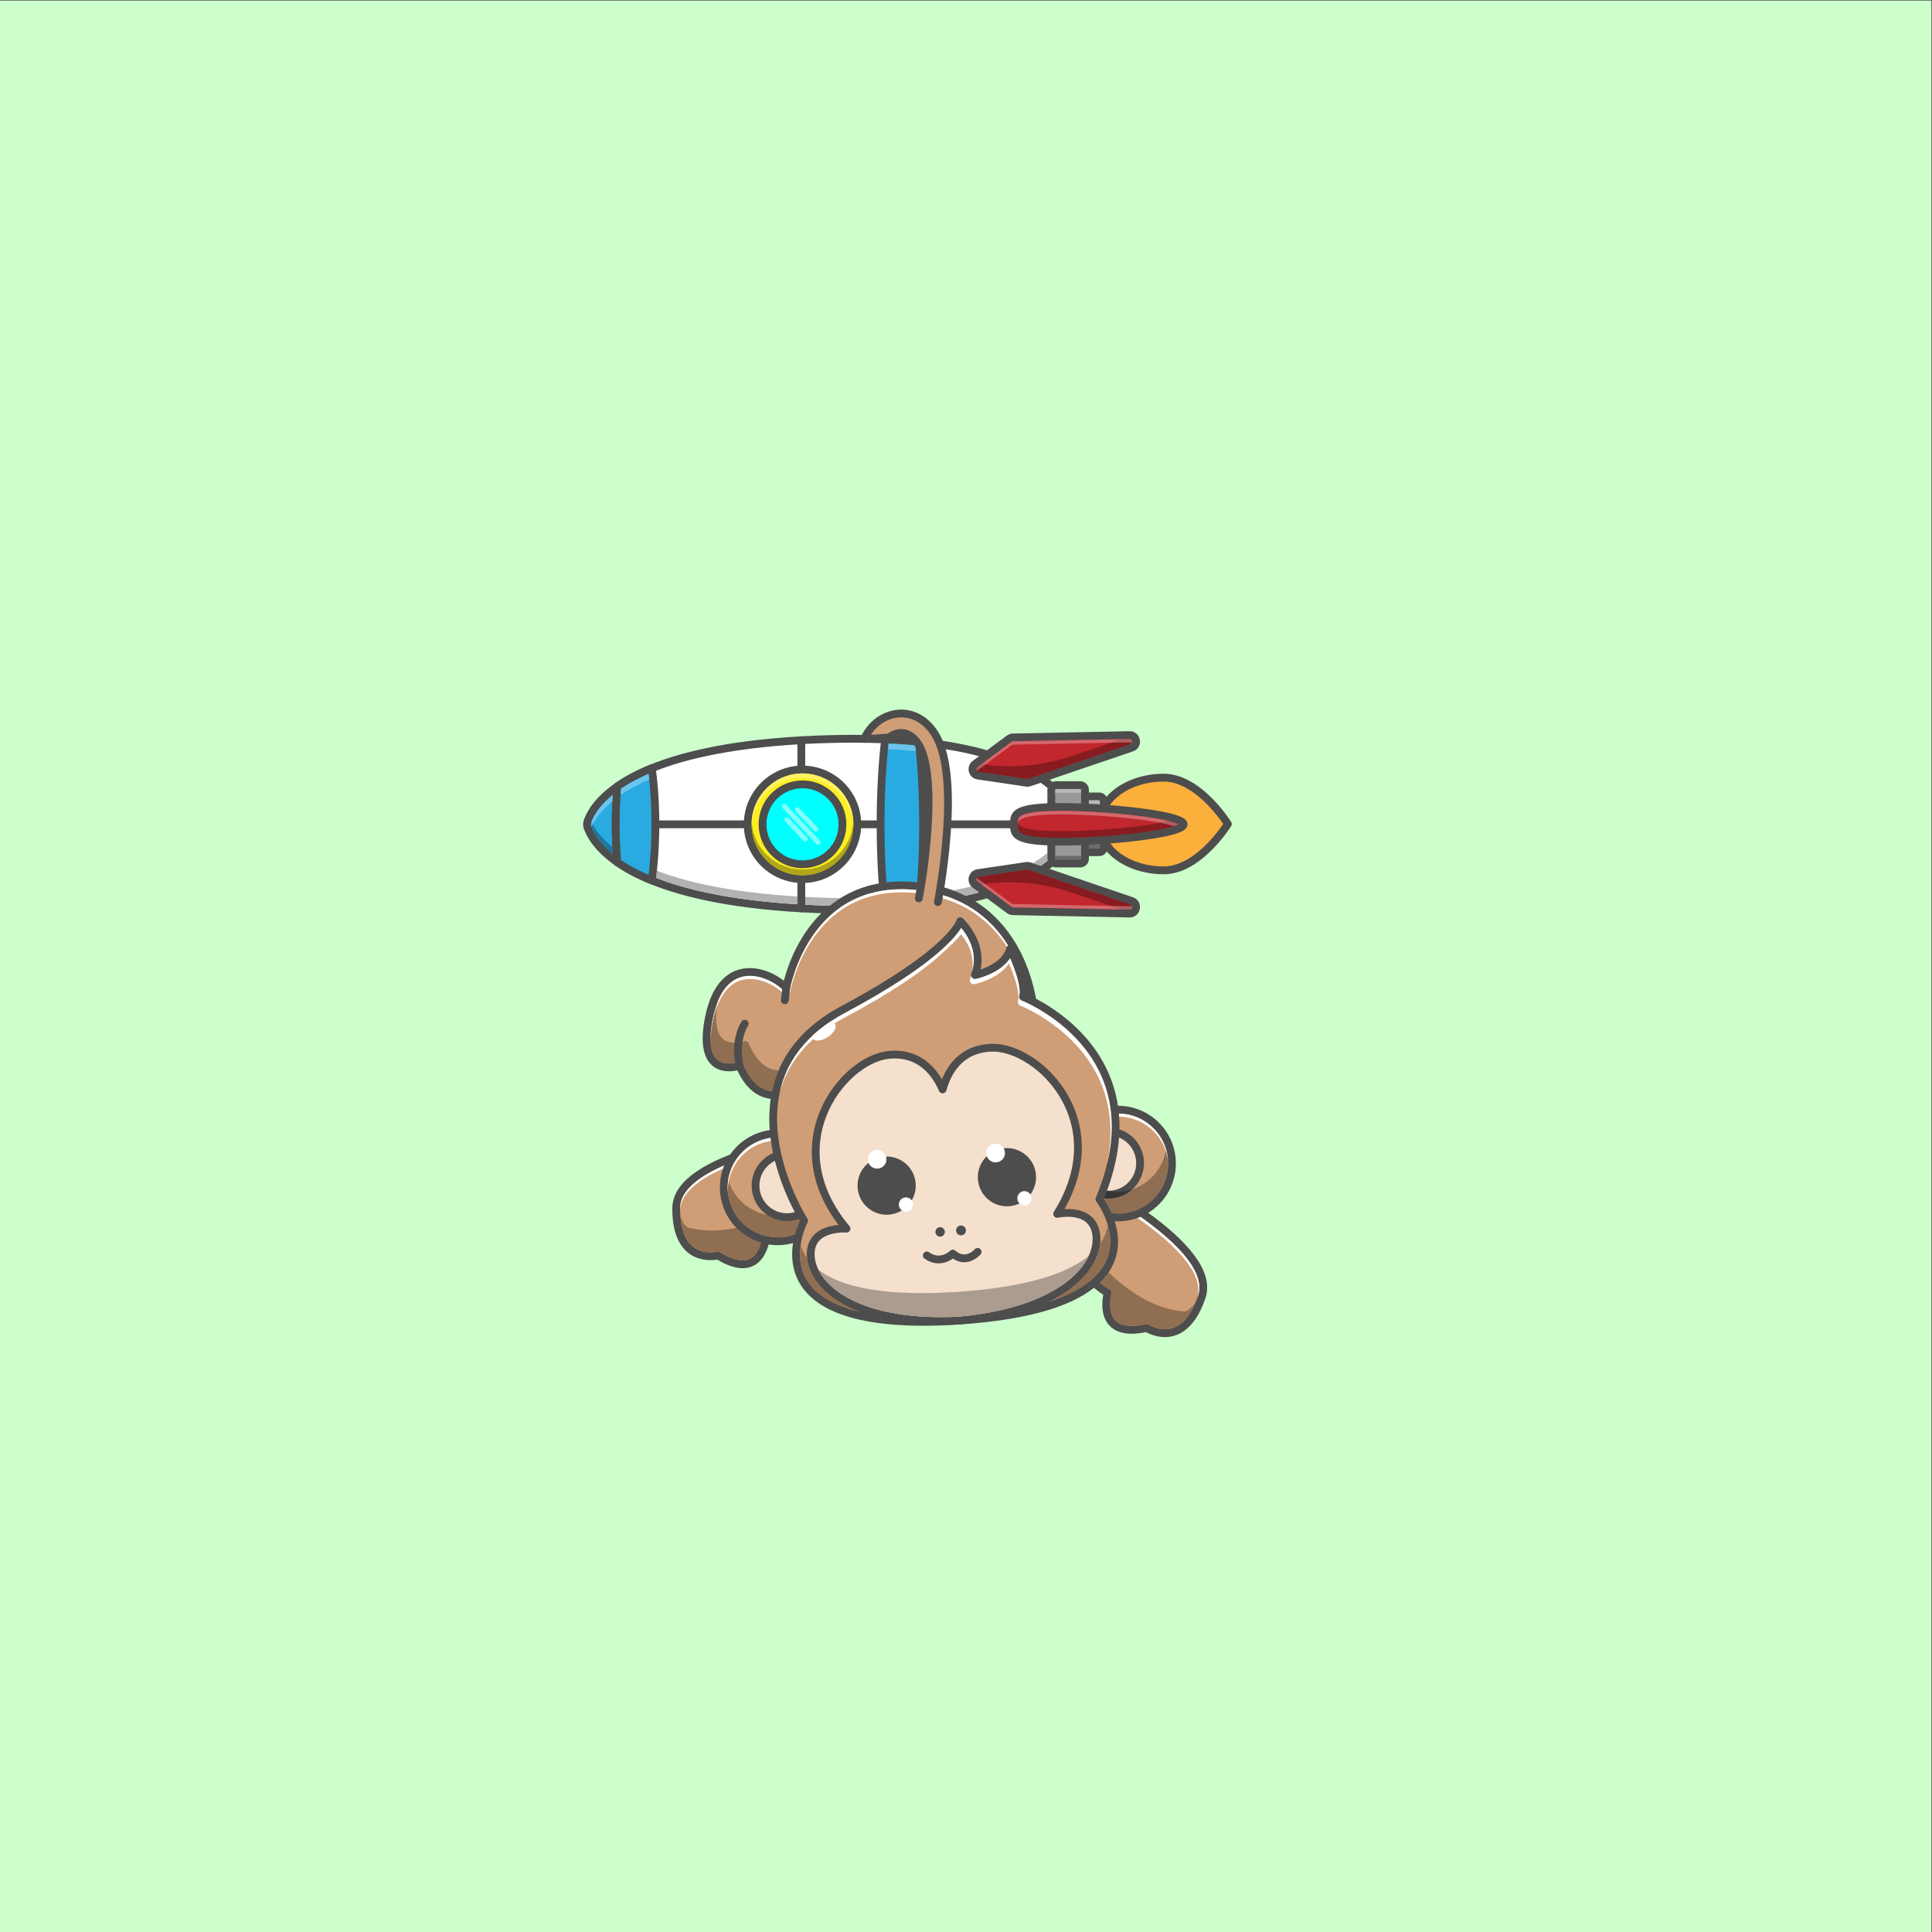 <?xml version="1.0" encoding="UTF-8" standalone="no"?>
<svg
   xmlns:dc="http://purl.org/dc/elements/1.1/"
   xmlns:cc="http://creativecommons.org/ns#"
   xmlns:rdf="http://www.w3.org/1999/02/22-rdf-syntax-ns#"
   xmlns:svg="http://www.w3.org/2000/svg"
   xmlns="http://www.w3.org/2000/svg"
   xmlns:sodipodi="http://sodipodi.sourceforge.net/DTD/sodipodi-0.dtd"
   xmlns:inkscape="http://www.inkscape.org/namespaces/inkscape"
   version="1.1"
   id="svg2"
   xml:space="preserve"
   width="6666.667"
   height="6666.667"
   viewBox="0 0 6666.667 6666.667"
   sodipodi:docname="shutterstock_2132442111.eps"><rect x="0" y="0" width="6666.667" height="6666.667" fill="#333333" stroke="none"/><defs
     id="defs6" /><sodipodi:namedview
     pagecolor="#ffffff"
     bordercolor="#666666"
     borderopacity="1"
     objecttolerance="10"
     gridtolerance="10"
     guidetolerance="10"
     inkscape:pageopacity="0"
     inkscape:pageshadow="2"
     inkscape:window-width="640"
     inkscape:window-height="480"
     id="namedview4" /><g
     id="g10"
     inkscape:groupmode="layer"
     inkscape:label="ink_ext_XXXXXX"
     transform="matrix(1.333,0,0,-1.333,0,6666.667)"><g
       id="g12"
       transform="scale(0.1)"><path
         d="M 0,0 H 50000 V 50000 H 0 Z"
         style="fill:#ccffcc;fill-opacity:1;fill-rule:nonzero;stroke:none"
         id="path14" /><path
         d="m 30125.3,29881.9 c 916.8,0 1659.9,-1199.9 1659.9,-1199.9 0,0 -743.1,-1199.8 -1659.9,-1199.8 -916.7,0 -1659.9,537.2 -1659.9,1199.8 0,662.7 743.2,1199.9 1659.9,1199.9"
         style="fill:#fbb03b;fill-opacity:1;fill-rule:nonzero;stroke:none"
         id="path16" /><path
         d="m 30125.3,29881.9 v -101.1 c 103.6,0 205.4,-16.9 305.2,-47.2 174.5,-52.9 342.4,-147.3 495.4,-260.8 229.5,-170 424.5,-382.2 560.8,-551.4 68.1,-84.6 121.7,-158.4 158.1,-210.7 18.1,-26.2 32,-47 41.2,-61.1 4.6,-7 8,-12.4 10.3,-15.9 1.1,-1.8 1.9,-3.1 2.4,-3.9 l 0.6,-0.9 0.1,-0.1 v 0 0 l 76.8,47.6 -76.9,-47.6 h 0.1 l 76.8,47.6 -76.9,-47.6 85.9,53.2 -85.9,53.2 73.7,-45.6 -73.6,45.7 -0.1,-0.1 73.7,-45.6 -73.6,45.7 c 0,0 -0.6,-1 -2,-3.2 -10.4,-16.5 -63,-98.2 -149,-210.9 -129,-168.9 -334.2,-407.5 -583.4,-600.3 -124.5,-96.6 -259.9,-181.6 -401.2,-241.8 -141.5,-60.3 -288.4,-95.9 -438.5,-95.9 -219.3,0 -427.8,32.2 -616.6,89.9 -141.5,43.3 -272,100.9 -387.5,169.8 -173.4,103.4 -312.9,232.1 -408.1,375 -47.6,71.4 -84.2,146.4 -109,223.9 -24.7,77.5 -37.7,157.7 -37.7,240.2 0,73.4 10.3,144.8 29.9,214.3 34.4,121.4 97.8,237 186.7,342.9 133.3,158.6 324.4,294.7 554.9,390.4 230.3,95.8 499.6,151.2 787.4,151.2 v 101.1 101 c -239.1,0 -467.2,-35 -675.6,-98.7 -156.4,-47.8 -301.6,-111.8 -432,-189.6 -195.5,-116.6 -358,-264.5 -472.7,-436.4 -57.3,-85.9 -102.5,-177.9 -133.4,-274.5 -30.8,-96.6 -47.3,-197.9 -47.2,-301.7 -0.1,-92.3 12.9,-182.6 37.5,-269.3 43,-151.9 121.3,-292.8 226.5,-417.9 157.8,-187.6 375.7,-340.4 631.9,-447 256.3,-106.4 551.2,-166.6 865,-166.7 125.7,0 247.6,20.6 363.9,55.9 203.7,62 390.5,168.5 557,291.9 249.6,185.2 454.2,409 597.8,586.9 143.4,178 225.5,310.4 227.1,313 20.2,32.6 20.2,73.8 0,106.4 -1.2,2 -49.2,79.3 -135.4,194.7 -129.4,173.2 -344.2,432.1 -619.4,651.4 -137.7,109.5 -290.6,209.3 -456.7,282.3 -166,73 -345.7,119.3 -534.3,119.3 v -101"
         style="fill:#4d4d4d;fill-opacity:1;fill-rule:nonzero;stroke:none"
         id="path18" /><path
         d="m 15979.9,29653.9 c -26.1,-301.1 -40.6,-632.4 -40.6,-980.1 0,-347.9 14.5,-679.2 40.7,-980.3 -547.7,382.2 -721.7,746.9 -775.6,915.9 -6.2,19.3 -9.2,39.4 -9.2,59.7 0,27.4 4.2,54.6 12.9,80.5 58.1,173.6 236.2,530.7 771.8,904.3"
         style="fill:#29abe2;fill-opacity:1;fill-rule:nonzero;stroke:none"
         id="path20" /><path
         d="m 15979.9,29653.9 -100.6,8.7 c -26.5,-304.2 -41,-638.3 -41,-988.8 0,-350.7 14.5,-684.8 41.1,-989 l 100.6,8.7 57.8,82.9 c -265.6,185.3 -437.7,364.3 -549.6,515.2 -111.9,150.9 -163.7,273.9 -187.6,348.5 -2.9,9.1 -4.4,18.8 -4.4,29 0,17 2.7,33.3 7.7,48.5 25.9,77.1 79.8,199.6 191.8,348.4 112,148.7 282.3,323.8 542,505 l -57.8,82.9 -100.6,8.7 100.6,-8.7 -57.8,82.9 c -275.8,-192.5 -462.4,-382.7 -587.8,-549.3 -125.5,-166.5 -189.7,-309.3 -222,-405.8 -12.3,-36.7 -18.1,-74.8 -18.1,-112.6 0,-30.3 4.5,-60.9 13.9,-90.4 30.2,-94.4 92.3,-238.3 217.8,-407.5 125.5,-169.3 314.2,-363.7 596.3,-560.5 32.2,-22.5 74.4,-24.3 108.4,-4.6 34,19.7 53.5,57.1 50.1,96.2 -26,297.9 -40.4,626.4 -40.4,971.5 0,344.9 14.4,673.4 40.3,971.3 3.4,39.2 -16.1,76.6 -50.1,96.3 -34,19.6 -76.2,17.8 -108.4,-4.6 l 57.8,-82.9"
         style="fill:#4d4d4d;fill-opacity:1;fill-rule:nonzero;stroke:none"
         id="path22" /><path
         d="m 22913,30871.8 c 309.5,-13.4 599.7,-34.3 871.8,-61.8 712.2,-71.8 1300.5,-188.1 1786.5,-330.3 606.8,-177.5 1054,-395.5 1383.7,-617.9 385.6,-260.2 610.1,-526.4 740.6,-741.1 139.7,-230.2 171.4,-401.3 177.3,-442.2 h 1.2 c 0,0 -0.1,-1.6 -0.5,-4.7 0.4,-3.1 0.5,-4.8 0.5,-4.8 h -1.2 c -5.9,-40.9 -37.6,-212 -177.3,-442.1 -130.5,-214.8 -355,-481 -740.7,-741.1 -329.7,-222.5 -776.9,-440.4 -1383.6,-618 h -0.1 c -486,-142.1 -1074.3,-258.3 -1786.4,-330.2 -272.1,-27.4 -562.3,-48.4 -871.8,-61.8 -426.6,-18.5 -889.9,-22.7 -1392.9,-10 -137.1,3.4 -271.3,7.9 -402.6,13.2 -2030,83 -3366.7,386.3 -4246.6,743.6 -373.1,151.5 -664.1,312.7 -890.9,470.9 -26.2,301.1 -40.7,632.4 -40.7,980.3 0,347.7 14.5,679 40.6,980.1 226.8,158.3 517.8,319.5 891,471 879.9,357.4 2216.6,660.7 4246.6,743.6 131.3,5.5 265.5,9.9 402.6,13.3 503,12.8 966.2,8.5 1392.9,-10"
         style="fill:#ffffff;fill-opacity:1;fill-rule:nonzero;stroke:none"
         id="path24" /><path
         d="m 22913,30871.8 -4.4,-100.9 c 307.7,-13.4 596,-34.1 866.1,-61.4 706.9,-71.3 1289.1,-186.6 1768.2,-326.7 598.3,-175.1 1035.7,-389 1355.6,-604.8 374.1,-252.5 587.6,-507.4 710.8,-709.8 l -0.1,0.1 c 65.9,-108.5 105.7,-202.1 129.6,-272.3 23.9,-70.2 32,-117.1 34.1,-131.8 7.1,-49.8 49.7,-86.7 100,-86.7 h 1.2 v 101 l -100.8,6.1 64.4,-3.9 -64.3,6 c 0,-0.3 -0.1,-1 -0.1,-2.1 l 64.4,-3.9 -64.3,6 11.8,-1.1 -11.8,1.3 v -0.2 l 11.8,-1.1 -11.8,1.3 v -0.3 c -1.1,-8.4 -1.1,-17.7 0,-26.1 l 0.9,0.2 -0.9,-0.1 v -0.1 l 0.9,0.2 -0.9,-0.1 50.2,5.6 -50.4,-2.9 c 0.1,-1.7 0.2,-2.5 0.2,-2.7 l 50.2,5.6 -50.4,-2.9 100.9,5.7 v 101.1 h -1.2 c -50.3,0 -92.9,-37 -100,-86.8 -2.1,-14.7 -10.2,-61.6 -34.1,-131.8 -23.9,-70.2 -63.7,-163.7 -129.6,-272.2 v 0.1 c -123.1,-202.5 -336.6,-457.4 -710.8,-709.8 v 0 c -319.9,-215.9 -757.3,-429.7 -1355.5,-604.8 l 28.4,-97 v 101 h -0.1 c -9.5,0 -19.3,-1.4 -28.4,-4 -479.1,-140.1 -1061.3,-255.4 -1768.1,-326.6 -270.1,-27.3 -558.4,-48.1 -866.1,-61.5 -259.9,-11.2 -533.8,-17.2 -822.2,-17.2 -182,0 -369.9,2.4 -563.8,7.3 -136.6,3.4 -270.2,7.8 -400.9,13.2 -2021.9,82.5 -3347.5,384.7 -4212.8,736.2 -366.9,149 -651.1,306.8 -871.1,460.2 l -57.8,-82.9 100.7,8.8 c -26,297.9 -40.4,626.4 -40.4,971.5 0,344.9 14.4,673.4 40.3,971.3 l -100.7,8.8 57.9,-82.9 c 219.9,153.6 504.1,311.4 871.1,460.3 v 0 c 865.3,351.5 2190.9,653.7 4212.8,736.3 v 0 c 130.7,5.4 264.3,9.8 400.9,13.2 v 0 c 193.9,4.9 381.8,7.3 563.8,7.3 288.4,0 562.2,-5.9 822.2,-17.2 l 4.4,100.9 4.4,101 c -263.1,11.4 -539.8,17.4 -831,17.4 -183.8,0 -373.4,-2.4 -568.9,-7.4 v 0 c -137.6,-3.4 -272.3,-7.9 -404.2,-13.3 h 0.1 c -2038.2,-83.4 -3385.9,-387.8 -4280.5,-751 v 0 c -379.4,-153.9 -677.1,-318.7 -910.8,-481.8 -24.6,-17.1 -40.2,-44.2 -42.8,-74.1 -26.5,-304.2 -41,-638.3 -41,-988.8 0,-350.7 14.5,-684.8 41.1,-989 2.6,-29.9 18.3,-57 42.8,-74.1 233.7,-163 531.4,-327.7 910.7,-481.7 894.6,-363.2 2242.3,-667.5 4280.5,-750.9 131.8,-5.4 266.5,-9.9 404.1,-13.3 195.5,-5 385.1,-7.3 568.9,-7.3 291.2,0 568,6 831,17.4 311.2,13.5 603.4,34.5 877.6,62.2 717.3,72.4 1311.7,189.7 1804.5,333.7 l -28.3,97 v -101 h 0.1 c 9.4,0 19.3,1.4 28.3,4 615.3,180.1 1072.4,402.2 1411.8,631.3 v 0 c 397.1,267.6 632.6,545.2 770.5,772.3 v 0.1 c 73.9,121.6 119.8,228.7 148.2,311.8 28.3,83.1 39.1,142.2 42.8,168.4 l -100,14.3 v -101 h 1.2 c 27.8,0 54.4,11.5 73.5,31.6 19,20.2 29,47.4 27.4,75.2 -0.1,2.2 -0.5,6.4 -1.2,12.2 l -100.2,-13.2 100.2,-12.8 c 0.7,5.4 1,9.2 1.2,11.4 1.6,27.7 -8.3,55.1 -27.3,75.4 -19,20.2 -45.8,31.7 -73.6,31.7 h -1.2 v -101 l 100,14.3 c -3.7,26.2 -14.5,85.3 -42.8,168.4 -28.4,83.1 -74.3,190.2 -148.1,312 h -0.1 c -137.9,227 -373.4,504.6 -770.4,772.4 -339.4,228.9 -796.5,451.1 -1411.9,631.1 -492.8,144.2 -1087.2,261.5 -1804.7,333.8 -274.1,27.7 -566.3,48.8 -877.5,62.3 l -4.4,-101"
         style="fill:#4d4d4d;fill-opacity:1;fill-rule:nonzero;stroke:none"
         id="path26" /><path
         d="m 21479.9,26568.1 c -119.8,3.2 -240.1,7.2 -358.2,12.1 -93.5,3.8 -185.8,8.1 -277.4,12.9 v 201.3 c 86.6,-4.5 174.1,-8.5 262.3,-12.1 132.5,-5.5 267.7,-9.9 401.8,-13.3 82.9,-2.1 165.3,-3.7 247,-4.9 -97.8,-61 -189.6,-126.7 -275.5,-196 m -837.6,36.5 c -1508.4,92.4 -2737.5,321.6 -3660.3,682.7 8,59.7 15.5,121 22.5,184 922.7,-351.9 2144.1,-575.3 3637.8,-665.6 v -201.1 m 4346.7,220.8 c -102.3,51.5 -209.3,98.3 -321,139.9 164.4,29.7 323.3,62.5 476.3,98.5 11.1,-11.8 23.5,-22.8 36.9,-32.8 l 37.5,50.7 v 0 l -37.5,-50.7 163.3,-121 c -114.9,-30.1 -233.5,-58.3 -355.5,-84.6 m 1950.4,772.4 -206.6,70.4 c 56.5,33.6 111.1,68.2 163.7,103.6 76.8,51.7 149.2,105 216.9,159.8 v -149.9 c 0,-16.7 1.9,-33.1 5.5,-48.9 -56.6,-46.1 -116.5,-91.1 -179.5,-135"
         style="fill:#b2b2b2;fill-opacity:1;fill-rule:nonzero;stroke:none"
         id="path28" /><path
         d="m 26248.2,28774.8 h -9282.7 c -55.8,0 -101,-45.2 -101,-101 0,-55.8 45.2,-101 101,-101 h 9282.7 c 55.8,0 101,45.2 101,101 0,55.8 -45.2,101 -101,101"
         style="fill:#4d4d4d;fill-opacity:1;fill-rule:nonzero;stroke:none"
         id="path30" /><path
         d="m 28571.8,29274.9 v -1202.3 c 0,-66.6 -54.6,-121.2 -121.3,-121.2 h -525.4 c -66.6,0 -121.2,54.6 -121.2,121.2 v 1202.3 c 0,66.7 54.6,121.3 121.2,121.3 h 525.4 c 66.7,0 121.3,-54.6 121.3,-121.3"
         style="fill:#999999;fill-opacity:1;fill-rule:nonzero;stroke:none"
         id="path32" /><path
         d="m 28571.8,29274.9 h -101.1 v -1202.3 c 0,-2.8 -0.5,-5.1 -1.5,-7.5 -1.5,-3.5 -4.3,-7 -7.7,-9.3 -3.4,-2.2 -6.8,-3.3 -11,-3.4 h -525.4 c -2.8,0 -5.2,0.6 -7.5,1.6 -3.5,1.4 -7,4.2 -9.3,7.6 -2.2,3.5 -3.3,6.8 -3.4,11 v 1202.3 c 0,2.9 0.6,5.2 1.6,7.6 1.4,3.5 4.2,7 7.6,9.2 3.5,2.3 6.8,3.4 11,3.4 h 525.4 c 2.9,0 5.2,-0.5 7.6,-1.5 3.5,-1.4 6.9,-4.3 9.2,-7.6 2.3,-3.5 3.4,-6.8 3.4,-11.1 h 101.1 101 c 0,30.5 -6.3,60 -17.6,86.6 -17,40 -45,73.6 -80.4,97.6 -35.3,23.9 -78.5,38.1 -124.3,38.1 h -525.4 c -30.4,0 -59.9,-6.3 -86.5,-17.6 -40,-17 -73.6,-45 -97.6,-80.4 -23.9,-35.2 -38.2,-78.5 -38.1,-124.3 v -1202.3 c -0.1,-30.4 6.2,-59.9 17.6,-86.5 17,-40 45,-73.6 80.3,-97.6 35.3,-23.9 78.6,-38.2 124.3,-38.1 h 525.4 c 30.5,0 60,6.3 86.6,17.6 39.9,17 73.6,45 97.5,80.3 24,35.3 38.2,78.6 38.2,124.3 v 1202.3 h -101"
         style="fill:#4d4d4d;fill-opacity:1;fill-rule:nonzero;stroke:none"
         id="path34" /><path
         d="m 28086.8,29565.9 v -1784.2 c 0,-66.7 -54.6,-121.2 -121.3,-121.2 h -629.8 c -66.7,0 -121.2,54.5 -121.2,121.2 v 1784.2 c 0,66.7 54.5,121.2 121.2,121.2 h 629.8 c 66.7,0 121.3,-54.5 121.3,-121.2"
         style="fill:#999999;fill-opacity:1;fill-rule:nonzero;stroke:none"
         id="path36" /><path
         d="m 28086.8,29565.9 h -101.1 v -1784.2 c 0,-2.8 -0.5,-5.2 -1.5,-7.5 -1.4,-3.6 -4.3,-7 -7.6,-9.3 -3.5,-2.2 -6.8,-3.4 -11.1,-3.4 h -629.8 c -2.9,0 -5.2,0.5 -7.5,1.5 -3.6,1.5 -7,4.3 -9.3,7.7 -2.2,3.4 -3.4,6.8 -3.4,11 v 1784.2 c 0,2.8 0.5,5.2 1.5,7.5 1.5,3.5 4.3,7 7.7,9.3 3.4,2.2 6.8,3.3 11,3.4 h 629.8 c 2.9,-0.1 5.2,-0.6 7.6,-1.6 3.5,-1.4 7,-4.2 9.2,-7.6 2.3,-3.5 3.4,-6.8 3.4,-11 h 101.1 101 c 0,30.4 -6.3,59.9 -17.6,86.5 -17,40 -45,73.6 -80.4,97.6 -35.2,23.9 -78.5,38.2 -124.3,38.1 h -629.8 c -30.5,0 -59.9,-6.3 -86.6,-17.6 -39.9,-17 -73.5,-45 -97.5,-80.3 -23.9,-35.3 -38.2,-78.6 -38.2,-124.3 v -1784.2 c 0,-30.5 6.3,-60 17.7,-86.6 17,-39.9 45,-73.6 80.3,-97.5 35.3,-24 78.5,-38.2 124.3,-38.2 h 629.8 c 30.5,0 60,6.3 86.6,17.7 40,17 73.6,45 97.6,80.3 23.9,35.3 38.2,78.5 38.1,124.3 v 1784.2 h -101"
         style="fill:#4d4d4d;fill-opacity:1;fill-rule:nonzero;stroke:none"
         id="path38" /><path
         d="m 28470.7,29188.5 c -0.6,0.1 -1.2,0.1 -1.8,0.2 -3.2,6.9 -10.4,12 -18.4,12 h -186.6 c -25.5,1.3 -50.8,2.6 -76.1,3.9 v 90.3 h 262.7 c 10.9,0 20.2,-9.3 20.2,-20.2 v -86.2"
         style="fill:#b8b8b8;fill-opacity:1;fill-rule:nonzero;stroke:none"
         id="path40" /><path
         d="m 27315.5,29471.3 v 94.3 c 0,11 9.3,20.2 20.2,20.2 h 629.9 c 10.5,0 19.5,-8.6 20.1,-19.1 0,-0.3 0,-0.5 0,-0.8 v -93.9 c -0.3,10.7 -9.5,19.5 -20.1,19.5 h -629.9 c -10.9,0 -20.2,-9.2 -20.2,-20.2"
         style="fill:#b8b8b8;fill-opacity:1;fill-rule:nonzero;stroke:none"
         id="path42" /><path
         d="m 27985.8,29471.3 c 0,0.3 0,0.5 -0.1,0.7 v 93.9 c 0,0.3 0,0.5 0,0.8 0,-0.4 0.1,-0.7 0.1,-1.1 v -94.3"
         style="fill:#838383;fill-opacity:1;fill-rule:nonzero;stroke:none"
         id="path44" /><path
         d="m 28450.5,28052.4 h -262.7 v 90.6 c 23.4,1.2 46.8,2.4 70.3,3.6 h 192.4 c 8.2,0 15.4,5.2 18.5,12.3 0.6,0.1 1.1,0.1 1.7,0.1 v -86.4 c 0,-2.8 -0.5,-5.1 -1.5,-7.5 -1.5,-3.5 -4.3,-7 -7.7,-9.3 -3.4,-2.2 -6.8,-3.3 -11,-3.4"
         style="fill:#6b6b6b;fill-opacity:1;fill-rule:nonzero;stroke:none"
         id="path46" /><path
         d="m 28450.5,28052.3 h -262.7 v 0.1 h 262.7 c 4.2,0.1 7.6,1.2 11,3.4 3.4,2.3 6.2,5.8 7.7,9.3 1,2.4 1.5,4.7 1.5,7.5 v 86.4 0 -86.5 c 0,-10.9 -9.3,-20.2 -20.2,-20.2"
         style="fill:#363636;fill-opacity:1;fill-rule:nonzero;stroke:none"
         id="path48" /><path
         d="m 27965.5,27761.5 h -629.8 c -2.9,0 -5.2,0.5 -7.5,1.5 -3.6,1.5 -7,4.3 -9.3,7.7 -1,1.6 -1.8,3.2 -2.4,4.8 -0.3,1 -0.6,2.1 -0.7,3.1 h -0.1 c 0,0.1 0,0.1 0,0.1 -0.1,1 -0.2,2 -0.2,3 v 94.2 c 0,-11 9.3,-20.2 20.2,-20.2 h 629.9 c 10.6,0 19.8,8.8 20.1,19.6 v -93.6 c 0,-2.8 -0.5,-5.2 -1.5,-7.5 -1.4,-3.6 -4.3,-7 -7.6,-9.3 -3.5,-2.2 -6.8,-3.4 -11.1,-3.4"
         style="fill:#6b6b6b;fill-opacity:1;fill-rule:nonzero;stroke:none"
         id="path50" /><path
         d="m 27965.6,27761.5 h -629.9 c -8.8,0 -16.5,5.9 -19.2,14 0.6,-1.6 1.4,-3.2 2.4,-4.8 2.3,-3.4 5.7,-6.2 9.3,-7.7 2.3,-1 4.6,-1.5 7.5,-1.5 h 629.8 c 4.3,0 7.6,1.2 11.1,3.4 3.3,2.3 6.2,5.7 7.6,9.3 1,2.3 1.5,4.7 1.5,7.5 v 93.6 c 0.1,0.2 0.1,0.4 0.1,0.6 v -94.2 c 0,-11 -9.3,-20.2 -20.2,-20.2 m -649.8,17.1 h -0.1 0.1 m -0.1,0.1 c -0.1,1 -0.2,2 -0.2,3 v 0 c 0,-1 0.1,-2 0.2,-3"
         style="fill:#363636;fill-opacity:1;fill-rule:nonzero;stroke:none"
         id="path52" /><path
         d="m 16870.9,30124.9 c 59.6,-409.6 94.6,-910.4 94.6,-1451.1 0,-540.9 -35,-1041.6 -94.6,-1451.2 -373.1,151.5 -664.1,312.7 -890.9,470.9 -26.2,301.1 -40.7,632.4 -40.7,980.3 0,347.7 14.5,679 40.6,980.1 226.8,158.3 517.8,319.5 891,471"
         style="fill:#29abe2;fill-opacity:1;fill-rule:nonzero;stroke:none"
         id="path54" /><path
         d="m 16870.9,30124.9 -100,-14.6 c 58.8,-403.6 93.6,-900.2 93.6,-1436.5 0,-536.5 -34.8,-1033 -93.6,-1436.6 l 100,-14.6 38,93.6 c -366.9,149 -651.1,306.8 -871.1,460.2 l -57.8,-82.9 100.7,8.8 c -26,297.9 -40.4,626.4 -40.4,971.5 0,344.9 14.4,673.4 40.3,971.3 l -100.7,8.8 57.9,-82.9 c 219.9,153.6 504.1,311.4 871.1,460.3 l -38,93.6 -100,-14.6 100,14.6 -38,93.6 c -379.4,-153.9 -677.1,-318.7 -910.8,-481.8 -24.6,-17.1 -40.2,-44.2 -42.8,-74.1 -26.5,-304.2 -41,-638.3 -41,-988.8 0,-350.7 14.5,-684.8 41.1,-989 2.6,-29.9 18.3,-57 42.8,-74.1 233.7,-163 531.4,-327.7 910.7,-481.7 28.8,-11.7 61.3,-9.5 88.2,6 27,15.4 45.3,42.4 49.8,73.1 60.5,415.5 95.6,920.4 95.6,1465.7 0,545.1 -35.1,1050.1 -95.6,1465.7 -4.5,30.7 -22.8,57.6 -49.7,73.1 -27,15.4 -59.5,17.6 -88.3,5.9 l 38,-93.6"
         style="fill:#4d4d4d;fill-opacity:1;fill-rule:nonzero;stroke:none"
         id="path56" /><path
         d="m 15862.3,27908.6 c -364.8,297.3 -501.7,566.3 -550.8,700.1 9.3,20.3 20.1,42.1 32.5,65.2 81.1,-151.9 231.8,-363.2 508.4,-590.6 0.1,-1.4 0.1,-2.9 0.2,-4.3 0.9,-17.7 1.8,-35.4 2.8,-52.9 0.7,-13 1.4,-25.9 2.2,-38.8 0.6,-10.8 1.2,-21.6 1.9,-32.3 0.6,-10.6 1.3,-21.2 1.9,-31.7 v -0.5 c 0.3,-4.8 0.6,-9.4 0.9,-14.2"
         style="fill:#1d779e;fill-opacity:1;fill-rule:nonzero;stroke:none"
         id="path58" /><path
         d="m 15859.5,27955 c -0.7,10.7 -1.3,21.5 -1.9,32.3 0.6,-10.8 1.2,-21.6 1.9,-32.3"
         style="fill:#363636;fill-opacity:1;fill-rule:nonzero;stroke:none"
         id="path60" /><path
         d="m 15302.7,28634.1 c -0.7,2.1 -1.4,4.2 -2,6.2 -2.9,9.1 -4.5,18.8 -4.5,28.9 0,1.6 0.1,3.1 0.1,4.7 0.4,-13.8 2.6,-27.1 6.4,-39.8"
         style="fill:#1d779e;fill-opacity:1;fill-rule:nonzero;stroke:none"
         id="path62" /><path
         d="m 15296.2,28669.2 c 0,0.1 0,0.1 0,0.1 0,1.5 0.1,3.1 0.1,4.6 v 0 c 0,-1.6 -0.1,-3.1 -0.1,-4.7"
         style="fill:#363636;fill-opacity:1;fill-rule:nonzero;stroke:none"
         id="path64" /><path
         d="m 15303.7,28716.7 c 0.1,0.3 0.2,0.6 0.2,0.9 2.3,6.8 4.9,14 7.6,21.6 0,0 0,0 0,-0.1 -2.9,-7.9 -5.5,-15.4 -7.8,-22.4"
         style="fill:#1d779e;fill-opacity:1;fill-rule:nonzero;stroke:none"
         id="path66" /><path
         d="m 15302.7,28713.8 c 0.4,1.3 0.8,2.6 1.2,3.9 2.3,6.9 4.9,14 7.6,21.5 v 0 c -2.7,-7.6 -5.3,-14.8 -7.6,-21.6 0,-0.3 -0.1,-0.6 -0.2,-0.9 -0.4,-1 -0.7,-1.9 -1,-2.9"
         style="fill:#363636;fill-opacity:1;fill-rule:nonzero;stroke:none"
         id="path68" /><path
         d="m 15311.5,28608.7 c -2.7,7.5 -5.3,14.6 -7.6,21.5 -0.4,1.3 -0.8,2.6 -1.2,3.9 2.6,-7.8 5.5,-16.3 8.8,-25.4 v 0 m 32.5,65.2 c -12.4,23.2 -23.2,45 -32.5,65.2 46,125.3 168.9,369.1 483.9,643.7 21.4,18.6 43.7,37.4 66.9,56.3 -0.3,-4.7 -0.6,-9.3 -0.9,-14 v -0.5 c -0.2,-3.2 -0.4,-6.4 -0.6,-9.7 -1.4,-22.2 -2.7,-44.5 -4,-67 -0.5,-8.7 -1,-17.4 -1.4,-26.1 -1,-17.5 -1.9,-35.2 -2.8,-52.9 -0.1,-1.4 -0.1,-2.9 -0.2,-4.3 -276.6,-227.4 -427.3,-438.7 -508.4,-590.7"
         style="fill:#6ac4eb;fill-opacity:1;fill-rule:nonzero;stroke:none"
         id="path70" /><path
         d="m 15795.4,29382.8 c 21.4,18.7 43.7,37.5 66.9,56.5 0,-0.1 0,-0.1 0,-0.2 -23.2,-18.9 -45.5,-37.7 -66.9,-56.3"
         style="fill:#838383;fill-opacity:1;fill-rule:nonzero;stroke:none"
         id="path72" /><path
         d="m 15856.8,29347.9 c 1.3,22.5 2.6,44.8 4,67 -1.4,-22.3 -2.7,-44.6 -4,-67"
         style="fill:#838383;fill-opacity:1;fill-rule:nonzero;stroke:none"
         id="path74" /><path
         d="m 15296.3,28673.9 c 0,1.6 -0.1,3.1 -0.1,4.7 0,10.1 1.5,19.9 4.5,29 0.6,2 1.3,4.1 2,6.2 -3.8,-12.7 -6,-26.1 -6.4,-39.9"
         style="fill:#838383;fill-opacity:1;fill-rule:nonzero;stroke:none"
         id="path76" /><path
         d="m 15311.5,28608.7 c -3.3,9.1 -6.2,17.6 -8.8,25.4 -3.8,12.7 -6,26 -6.4,39.8 0.4,14.9 2.9,29.3 7.4,42.8 2.3,7 4.9,14.5 7.8,22.4 9.3,-20.2 20.1,-42 32.5,-65.2 -12.4,-23.1 -23.2,-44.9 -32.5,-65.2"
         style="fill:#61a0bb;fill-opacity:1;fill-rule:nonzero;stroke:none"
         id="path78" /><path
         d="m 15296.3,28673.9 v 0 c 0.4,13.8 2.6,27.2 6.4,39.9 0.3,1 0.6,1.9 1,2.9 -4.5,-13.5 -7,-27.9 -7.4,-42.8"
         style="fill:#737373;fill-opacity:1;fill-rule:nonzero;stroke:none"
         id="path80" /><path
         d="m 16064.4,29431.8 c 0.2,2.7 0.3,5.5 0.5,8.2 0.3,4.6 0.6,9.1 0.9,13.6 0.4,5.7 0.8,11.5 1.2,17.2 0.3,3.7 0.5,7.5 0.8,11.2 0.7,10.8 1.5,21.6 2.3,32.4 0.3,3.7 0.6,7.5 0.9,11.3 1.5,20.8 3.1,41.4 4.8,62 0.2,3.4 0.5,6.7 0.9,10.1 188.8,127.8 422.5,258 711.9,383.1 6.2,-49.2 12.1,-99.6 17.7,-151 -279.3,-120.9 -527.9,-254.5 -741.9,-398.1"
         style="fill:#6ac4eb;fill-opacity:1;fill-rule:nonzero;stroke:none"
         id="path82" /><path
         d="m 16064.9,29440 c 0.3,4.6 0.6,9.1 0.9,13.6 -0.3,-4.5 -0.6,-9 -0.9,-13.6 m 2.9,42 c 0.7,10.8 1.5,21.6 2.3,32.4 -0.8,-10.8 -1.6,-21.6 -2.3,-32.4 m 8.9,115.8 c 0,0.1 0,0.1 0,0.2 204.7,138.4 443.4,266.9 711.9,383.1 6.3,-49.5 12.2,-99.8 17.8,-151.1 -0.1,-0.1 -0.1,-0.1 -0.1,-0.1 -5.6,51.4 -11.5,101.8 -17.7,151 -289.4,-125.1 -523.1,-255.3 -711.9,-383.1"
         style="fill:#838383;fill-opacity:1;fill-rule:nonzero;stroke:none"
         id="path84" /><path
         d="m 22913,30871.8 c 309.5,-13.4 599.7,-34.3 871.8,-61.8 69.3,-594.6 110.4,-1334.5 110.4,-2136.3 0,-801.7 -41.1,-1541.5 -110.4,-2136.1 -272.1,-27.5 -562.3,-48.4 -871.8,-61.8 -73.9,604.8 -117.8,1368.2 -117.8,2197.9 0,829.9 44,1593.3 117.8,2198.1"
         style="fill:#29abe2;fill-opacity:1;fill-rule:nonzero;stroke:none"
         id="path86" /><path
         d="m 22913,30871.8 -4.4,-100.9 c 307.7,-13.4 596,-34.2 866.1,-61.4 l 10.1,100.5 -100.4,-11.7 c 68.8,-589.7 109.8,-1326.3 109.8,-2124.6 0,-798.2 -41,-1534.8 -109.8,-2124.4 l 100.4,-11.7 -10.1,100.5 c -270.1,-27.2 -558.4,-48 -866.1,-61.4 l 4.4,-100.9 100.3,12.2 c -73.2,599.5 -117.1,1359.6 -117.1,2185.7 0,826.3 44,1586.4 117.1,2185.9 l -100.3,12.2 -4.4,-100.9 4.4,100.9 -100.3,12.2 c -74.4,-610 -118.5,-1376.7 -118.5,-2210.3 0,-833.4 44,-1600.1 118.5,-2210.2 6.4,-52.3 52,-91 104.7,-88.7 311.2,13.5 603.4,34.6 877.6,62.3 47,4.7 84.7,41.8 90.2,88.8 69.8,599.5 111,1342.6 111.1,2147.8 -0.1,805.3 -41.3,1548.5 -111.1,2148 -5.5,46.9 -43.2,84.1 -90.2,88.8 -274.2,27.7 -566.4,48.7 -877.6,62.2 -52.7,2.3 -98.3,-36.3 -104.7,-88.7 l 100.3,-12.2"
         style="fill:#4d4d4d;fill-opacity:1;fill-rule:nonzero;stroke:none"
         id="path88" /><path
         d="m 23709.4,30565.4 c -232.8,21.5 -475,38.7 -723.2,51.3 5.2,50.9 10.5,100.8 16.1,149.8 242.5,-11.8 472.8,-28.4 691.3,-49.1 5.5,-49.7 10.7,-100.4 15.8,-152"
         style="fill:#6ac4eb;fill-opacity:1;fill-rule:nonzero;stroke:none"
         id="path90" /><path
         d="m 23709.4,30565.4 v 0 c -5.1,51.6 -10.3,102.3 -15.8,152 -218.5,20.7 -448.8,37.3 -691.3,49.1 -5.6,-49 -10.9,-98.9 -16.1,-149.8 -0.1,0 -0.1,0 -0.2,0 5.3,50.8 10.7,100.9 16.3,150.4 237.9,-11.7 469.8,-28.1 691.3,-49.2 5.5,-50.1 10.8,-101 15.8,-152.5"
         style="fill:#838383;fill-opacity:1;fill-rule:nonzero;stroke:none"
         id="path92" /><path
         d="m 20844.3,26497.2 v 4353.1 c 0,55.8 -45.2,101 -101,101 -55.8,0 -101,-45.2 -101,-101 v -797.3 -890.9 -976.6 -890.9 -797.4 c 0,-55.8 45.2,-101 101,-101 55.8,0 101,45.2 101,101"
         style="fill:#4d4d4d;fill-opacity:1;fill-rule:nonzero;stroke:none"
         id="path94" /><path
         d="m 27453.2,29123.1 c 1212.5,0 3186,-201.2 3186,-449.3 0,-248.2 -1973.5,-449.3 -3186,-449.3 -1212.6,0 -1205,201.1 -1205,449.3 0,248.1 -7.6,449.3 1205,449.3"
         style="fill:#c1272d;fill-opacity:1;fill-rule:nonzero;stroke:none"
         id="path96" /><path
         d="m 27453.2,29123.1 v -101 c 600.8,0 1395.2,-50.1 2035.1,-130.8 159.9,-20.2 310.2,-42.2 445.2,-65.8 101.2,-17.7 193.8,-36.2 275.2,-55.3 61,-14.3 115.7,-28.9 162.7,-43.6 35.2,-10.9 66.2,-21.9 91.9,-32.6 19.3,-7.9 35.7,-15.7 48.7,-22.8 9.7,-5.3 17.5,-10.2 23,-14.2 4.2,-3 7.1,-5.5 8.7,-7.1 l 1.3,-1.3 0.3,-0.3 20.3,16.3 -23.9,-9.7 c 1.8,-4.5 3.5,-6.5 3.6,-6.6 l 20.3,16.3 -23.9,-9.7 46.8,18.9 h -50.3 c -0.1,-7.4 1.7,-14.5 3.5,-18.9 l 46.8,18.9 h -50.3 48.4 l -43.7,21.5 c -2.1,-4.1 -4.8,-12.4 -4.7,-21.5 h 48.4 l -43.7,21.5 22.6,-11.1 -20.4,14.8 c -0.4,-0.5 -1.2,-1.7 -2.2,-3.7 l 22.6,-11.1 -20.4,14.8 6.4,-4.7 -6.3,5 -0.1,-0.3 6.4,-4.7 -6.3,5 c -0.2,-0.4 -2.6,-2.9 -7.3,-6.5 -9.1,-7.1 -26.6,-17.8 -50.7,-28.8 -22.6,-10.5 -50.9,-21.6 -83.9,-32.7 -62,-21 -140.5,-42.1 -231.4,-62.4 -159.1,-35.5 -356.3,-68.8 -575.1,-98.4 -656.6,-89 -1508.3,-145.1 -2143.6,-145 -296.6,0 -518,12.2 -680.4,33.6 -121.8,15.9 -210.3,37.2 -271.6,60.2 -46.1,17.3 -76.5,35.2 -96.3,51.4 -14.9,12.3 -24.1,23.3 -31.1,34.6 -5.2,8.5 -9.3,17.2 -12.6,27.3 -5,15.1 -8.3,33.4 -10,55.5 -1.8,22.1 -2,47.8 -2,76.5 0,3 0,6 0,9.2 0,3.2 0,6.2 0,9.2 0,30.2 0.2,57.1 2.3,80 1.7,20.1 4.8,36.8 9.3,50.9 4,12.3 8.9,22.6 15.8,32.8 6.1,8.9 13.8,17.8 25,27.4 19.4,16.7 49.9,35.4 97.5,53.4 71.1,27.1 179.6,51.6 335.1,68.3 155.6,16.8 358.2,26.3 619,26.3 v 101 101.1 c -302.2,-0.1 -530.9,-12.3 -706.7,-35.4 -131.9,-17.3 -234.1,-40.6 -316.2,-71.3 -61.5,-23.1 -112.1,-50.6 -153.3,-84.2 -30.9,-25.2 -56.1,-54 -75,-84.7 -14.3,-22.9 -25,-46.8 -32.7,-70.4 -11.7,-35.5 -16.9,-70.1 -19.5,-102.6 -2.6,-32.6 -2.6,-63.4 -2.6,-92.6 0,-3.2 0,-6.2 0,-9.2 0,-3 0,-6 0,-9.2 0,-30.7 0,-63.3 3,-97.8 2.7,-30.2 7.8,-62.1 18.2,-94.8 9.1,-28.5 22.6,-57.5 41.2,-84.9 16.4,-24 36.6,-46.6 60.4,-67 41.8,-35.7 93.8,-64.8 157.5,-89 95.7,-36.1 219,-62.2 385,-80.2 166,-18 375,-27.5 640.7,-27.5 611.7,0.1 1410.3,50.5 2060.3,132.4 162.5,20.5 315.8,43 454.7,67.2 104.2,18.2 200.4,37.4 286.6,57.6 64.7,15.2 123.7,30.9 176.7,47.4 39.7,12.4 76,25.2 108.9,38.8 24.7,10.1 47.4,20.7 68.5,32.2 15.8,8.7 30.6,17.8 44.6,27.9 20.9,15.3 40.4,32.6 57.1,56.2 8.2,11.8 15.6,25.3 21,40.7 5.5,15.3 8.7,32.5 8.7,50 0,24.6 -6.5,48.4 -16.1,67.7 -9.4,19 -21.3,34.4 -33.9,47.5 -12.3,12.8 -25.5,23.7 -39.5,33.6 -27,19.1 -57.1,34.9 -91.1,50 -63.7,28 -141.4,52.8 -232.8,76.6 -159.8,41.4 -361.1,78.7 -588.7,112 -682.5,99.8 -1600.7,162.9 -2285,163 v -101.1"
         style="fill:#4d4d4d;fill-opacity:1;fill-rule:nonzero;stroke:none"
         id="path98" /><path
         d="m 27454.4,28325.5 c -0.4,0 -0.8,0 -1.2,0 -296.6,0 -518,12.2 -680.4,33.6 -121.8,15.9 -210.3,37.2 -271.6,60.2 -46.1,17.3 -76.5,35.2 -96.3,51.4 -14.9,12.3 -24.1,23.3 -31.1,34.6 -4.5,7.2 -8,14.6 -11,22.8 -10.9,29.8 -13.1,66.5 -13.5,115.4 0.1,-4.2 0.1,-8.3 0.2,-12.3 0.7,32.9 2.8,59.8 9,82.7 11,-42 35.1,-70.9 87.8,-99.1 148.9,-79.5 478.3,-118.2 1006.8,-118.2 575.2,0 1316.4,45.4 1934.3,118.5 281.8,33.3 495.5,67 657.6,98.4 162.9,-31.6 273.5,-61 348.3,-85.6 -60.4,-19.8 -135.3,-39.7 -221.4,-59 -159.1,-35.5 -356.3,-68.8 -575.1,-98.4 -656.2,-88.9 -1507.2,-145 -2142.4,-145"
         style="fill:#871b1f;fill-opacity:1;fill-rule:nonzero;stroke:none"
         id="path100" /><path
         d="m 27453.1,28324.8 c -528.5,0 -857.9,38.7 -1006.8,118.2 -46.6,25 -70.9,50.5 -83.5,85.1 3,-8.2 6.5,-15.6 11,-22.8 7,-11.3 16.2,-22.3 31.1,-34.6 19.8,-16.2 50.2,-34.1 96.3,-51.4 61.3,-23 149.8,-44.3 271.6,-60.2 162.4,-21.4 383.8,-33.6 680.4,-33.6 0.4,0 0.8,0 1.2,0 635.2,0 1486.2,56.1 2142.4,145 218.8,29.6 416,62.9 575.1,98.4 86.1,19.3 161,39.2 221.4,59 0.3,-0.1 0.6,-0.2 0.9,-0.3 -148.9,-49.1 -440.5,-117.3 -1006.8,-184.3 -617.9,-73 -1359.1,-118.5 -1934.3,-118.5"
         style="fill:#363636;fill-opacity:1;fill-rule:nonzero;stroke:none"
         id="path102" /><path
         d="m 30506.6,28673.5 c -38.4,19.9 -112.8,50 -254.2,85.4 0.2,0.1 0.4,0.1 0.5,0.2 141.2,-35.6 215.5,-65.5 253.9,-85.5 -0.1,-0.1 -0.2,-0.1 -0.2,-0.1"
         style="fill:#871b1f;fill-opacity:1;fill-rule:nonzero;stroke:none"
         id="path104" /><path
         d="m 30507.2,28673.1 c -0.2,0.1 -0.4,0.2 -0.6,0.4 0,0 0.1,0 0.2,0.1 0.2,-0.2 0.4,-0.3 0.6,-0.4 0,0 -0.1,-0.1 -0.2,-0.1"
         style="fill:#363636;fill-opacity:1;fill-rule:nonzero;stroke:none"
         id="path106" /><path
         d="m 26349.3,28708.1 c 0,4.4 0.1,8.7 0.2,12.9 0.1,5.1 0.2,10.1 0.4,14.9 -0.3,-8.8 -0.5,-18 -0.6,-27.8"
         style="fill:#871b1f;fill-opacity:1;fill-rule:nonzero;stroke:none"
         id="path108" /><path
         d="m 26349.2,28678.5 c 0,15.2 0,29.3 0.3,42.5 -0.1,-4.2 -0.2,-8.5 -0.2,-12.9 -0.1,-9.4 -0.1,-19.2 -0.1,-29.6"
         style="fill:#363636;fill-opacity:1;fill-rule:nonzero;stroke:none"
         id="path110" /><path
         d="m 30394.5,28627.5 c -0.1,0.1 -0.2,0.1 -0.3,0.1 54.9,18.1 90.4,33.6 113,45.5 0.1,0 0.2,-0.1 0.2,-0.1 -22.6,-11.8 -58.1,-27.4 -112.9,-45.5"
         style="fill:#838383;fill-opacity:1;fill-rule:nonzero;stroke:none"
         id="path112" /><path
         d="m 26349.3,28643.5 c -0.1,7.6 -0.1,15.5 -0.1,23.7 v 0.2 c 0,-8.3 0,-16.2 0.1,-23.9"
         style="fill:#d4686c;fill-opacity:1;fill-rule:nonzero;stroke:none"
         id="path114" /><path
         d="m 26349.2,28677.6 c 0,0.3 0,0.6 0,0.9 0,-0.2 0,-0.4 0,-0.7 0,0 0,-0.1 0,-0.2"
         style="fill:#838383;fill-opacity:1;fill-rule:nonzero;stroke:none"
         id="path116" /><path
         d="m 30045,28713.5 c -162.1,31.4 -375.8,65 -657.6,98.3 -617.9,73.2 -1359.1,118.5 -1934.3,118.5 -528.5,0 -857.9,-38.6 -1006.8,-118.2 -52.5,-27.9 -76.7,-56.5 -87.8,-98.2 -3.6,13.8 -5.8,29 -7.2,46.1 -0.6,-7.7 -1.1,-15.7 -1.4,-24.1 3.1,83.4 19.2,126 96.4,167.1 148.9,79.7 478.3,118.2 1006.8,118.2 575.2,0 1316.4,-45.3 1934.3,-118.5 423.6,-50.1 693.6,-100.8 865,-143.8 -57.4,-14.3 -125.9,-29.6 -207.4,-45.4"
         style="fill:#d4686c;fill-opacity:1;fill-rule:nonzero;stroke:none"
         id="path118" /><path
         d="m 30393.3,28627.9 c -74.8,24.6 -185.4,54 -348.3,85.6 81.5,15.8 150,31.1 207.4,45.4 141.4,-35.4 215.8,-65.5 254.2,-85.4 -5.9,-3.1 -12.4,-6.3 -19.4,-9.5 -22.6,-10.5 -50.9,-21.6 -83.9,-32.7 -3.3,-1.1 -6.6,-2.3 -10,-3.4"
         style="fill:#ab6063;fill-opacity:1;fill-rule:nonzero;stroke:none"
         id="path120" /><path
         d="m 30394.2,28627.6 c -0.3,0.1 -0.6,0.2 -0.9,0.3 3.4,1.1 6.7,2.3 10,3.4 33,11.1 61.3,22.2 83.9,32.7 7,3.2 13.5,6.4 19.4,9.5 0.2,-0.2 0.4,-0.3 0.6,-0.4 -22.6,-11.9 -58.1,-27.4 -113,-45.5"
         style="fill:#737373;fill-opacity:1;fill-rule:nonzero;stroke:none"
         id="path122" /><path
         d="m 26349.5,28631.2 c -0.1,4 -0.1,8.1 -0.2,12.3 -0.1,7.7 -0.1,15.6 -0.1,23.9 v 10.2 0 0.2 0 c 0,1.8 0,3.5 0,5.2 0,8.6 0,17 0.1,25.1 0.1,9.8 0.3,19 0.6,27.8 0.3,8.4 0.8,16.4 1.4,24.1 1.4,-17.1 3.6,-32.3 7.2,-46.1 -6.2,-22.9 -8.3,-49.8 -9,-82.7"
         style="fill:#ab6063;fill-opacity:1;fill-rule:nonzero;stroke:none"
         id="path124" /><path
         d="m 26349.2,28677.8 c 0,0.3 0,0.5 0,0.7 0,10.4 0,20.2 0.1,29.6 -0.1,-8.1 -0.1,-16.5 -0.1,-25.1 0,-1.7 0,-3.4 0,-5.2"
         style="fill:#737373;fill-opacity:1;fill-rule:nonzero;stroke:none"
         id="path126" /><path
         d="m 25241.4,27112.2 884.1,-655.1 c 27.9,-20.6 61.5,-32 96.1,-32.7 L 29239,26364 c 190.6,-3.8 237.6,263.5 57.1,325 l -2646.4,900.7 c -25.2,8.6 -52,11 -78.2,7.1 l -1255.1,-185.3 c -147.2,-21.8 -194.6,-210.7 -75,-299.3"
         style="fill:#c1272d;fill-opacity:1;fill-rule:nonzero;stroke:none"
         id="path128" /><path
         d="m 25241.4,27112.2 -60.2,-81.2 884.2,-655.1 c 44.7,-33 98.6,-51.4 154.2,-52.6 L 29237,26263 c 2,0 4,-0.1 6,-0.1 39.9,0 78.3,8.2 112.2,23.5 25.3,11.4 48.1,26.6 67.6,44.4 29.3,26.8 51.2,59.1 65.7,93.5 14.5,34.6 21.9,71.4 22,108.7 0,25.4 -3.5,51.1 -10.9,76.3 -10.9,37.6 -30.8,74.3 -60,105.2 -29.1,30.8 -67.3,55.3 -110.9,70.1 l -2646.5,900.8 c -27.9,9.5 -57,14.3 -86.3,14.3 -13,0 -26.2,-1 -39.3,-2.9 h 0.1 l -1255.1,-185.4 c -34.8,-5.1 -67.5,-16.6 -96.1,-33.2 -43,-24.9 -76.5,-60.7 -98.8,-101.1 -22.4,-40.5 -34,-85.7 -34.1,-131.9 0,-39.1 8.5,-79 26.7,-116.2 18,-37.2 45.9,-71.4 81.9,-98 l 60.2,81.2 60.1,81.2 c -10.4,7.8 -16.4,15.7 -20.6,24.1 -4.1,8.4 -6.2,17.8 -6.2,27.7 -0.1,15.6 5.7,32.1 15.2,43.6 4.7,5.9 10.2,10.7 16.8,14.5 6.6,3.8 14.3,6.7 24.4,8.2 l 1255.2,185.4 h 0.1 c 3.1,0.5 6.2,0.7 9.5,0.7 7.2,0 14.4,-1.2 21.2,-3.5 l 2646.4,-900.8 c 9.8,-3.3 16.8,-7.3 22.1,-11.3 8,-6.2 13,-12.7 16.9,-20.8 3.7,-8 5.9,-17.7 5.9,-28.2 0,-9.1 -1.7,-18.5 -4.8,-27 -2.4,-6.4 -5.5,-12.2 -9.2,-17.1 -5.4,-7.5 -11.7,-13 -19.4,-16.9 -7.8,-4 -17.3,-6.9 -32,-7 h -2 l -3017.4,60.4 c -13.7,0.2 -26.9,4.8 -37.9,12.9 l -884.2,655.1 -60.1,-81.2"
         style="fill:#4d4d4d;fill-opacity:1;fill-rule:nonzero;stroke:none"
         id="path130" /><path
         d="m 25241.4,30235.4 884.1,655 c 27.9,20.7 61.5,32.1 96.1,32.8 l 3017.4,60.4 c 190.6,3.8 237.6,-263.5 57.1,-325 l -2646.4,-900.7 c -25.2,-8.6 -52,-11 -78.2,-7.2 l -1255.1,185.4 c -147.2,21.7 -194.6,210.7 -75,299.3"
         style="fill:#c1272d;fill-opacity:1;fill-rule:nonzero;stroke:none"
         id="path132" /><path
         d="m 25241.4,30235.4 60.1,-81.2 884.2,655.1 c 11,8.1 24.2,12.6 37.9,12.9 l 3017.4,60.3 h 0.1 l 1.9,0.1 c 13.1,-0.1 22,-2.5 29.3,-5.7 5.4,-2.4 10,-5.5 14.3,-9.4 6.3,-5.7 11.8,-13.5 15.7,-22.8 4,-9.2 6.1,-19.9 6.1,-30.1 0,-7 -1,-13.7 -2.7,-19.7 -2.7,-9.1 -6.9,-16.5 -13,-23 -6.2,-6.4 -14.5,-12.5 -29.2,-17.6 l -2646.4,-900.8 c -6.8,-2.3 -14,-3.5 -21.2,-3.5 -3.2,0 -6.4,0.2 -9.6,0.7 l -1255.2,185.3 c -10.1,1.6 -17.8,4.5 -24.4,8.3 -9.8,5.7 -17.5,13.7 -23.2,24 -5.7,10.1 -8.8,22.4 -8.8,34.1 0,9.9 2.1,19.3 6.2,27.7 4.2,8.4 10.2,16.3 20.6,24.1 l -60.1,81.2 -60.2,81.2 c -36,-26.6 -63.9,-60.8 -81.9,-98 -18.2,-37.2 -26.7,-77.1 -26.7,-116.2 0.1,-61.5 20.7,-121.6 60,-170.6 19.7,-24.4 44.2,-45.8 72.9,-62.4 28.6,-16.6 61.3,-28.1 96.1,-33.2 l 1255.1,-185.4 c 13,-1.9 26.1,-2.9 39.2,-2.9 29.3,0 58.4,4.8 86.3,14.3 l 2646.5,900.8 c 29.1,9.9 55.8,24 78.9,41.5 34.8,26.3 61.2,60.2 78.1,96.7 17,36.5 24.7,75.3 24.8,113.4 -0.1,33.1 -5.9,65.9 -17.4,97.1 -8.6,23.3 -20.5,45.7 -35.6,66.4 -22.7,31 -53,58.1 -89.9,77.1 -36.7,19.1 -79.7,29.5 -124.6,29.4 -2.1,0 -4.1,0 -6.1,0 h 0.1 l -3017.4,-60.4 c -55.6,-1.1 -109.5,-19.5 -154.2,-52.6 l -884.2,-655 60.2,-81.2"
         style="fill:#4d4d4d;fill-opacity:1;fill-rule:nonzero;stroke:none"
         id="path134" /><path
         d="m 26595.7,29850.1 c -3.2,0 -6.3,0.2 -9.5,0.7 l -1255.1,185.3 c -39.3,5.8 -51,36.3 -54.2,49.2 -1,4 -2.1,9.9 -2.2,16.9 0.1,-7 1.2,-12.9 2.2,-16.9 1.6,-6.3 5.3,-17.2 13.5,-27.1 3,3.6 6.8,6.9 11.1,10.2 l 197.1,146 c 209.5,-26.7 420,-40 630.2,-40 540,0 1078.2,87.7 1592.9,261.3 l 1042.4,351.5 476.9,9.6 c 0.6,0 1.2,0 1.9,0 26.1,0 41.9,-10.6 51.3,-23.1 1.2,1.3 2.3,2.7 3.3,4.1 -0.3,-0.4 -0.6,-0.8 -0.9,-1.3 -6.8,-8.8 -17.3,-16.8 -33.1,-22.2 l -2646.3,-900.7 c -6.9,-2.3 -14.2,-3.5 -21.5,-3.5"
         style="fill:#871b1f;fill-opacity:1;fill-rule:nonzero;stroke:none"
         id="path136" /><path
         d="m 29296.6,30776.5 c 0.3,0.5 0.6,0.9 0.9,1.3 13,18 11.6,39.4 9.8,50.3 -0.5,2.7 -1.2,6 -2.3,9.5 1.1,-3.5 1.8,-6.8 2.3,-9.4 1.9,-11.3 3.3,-33.4 -10.7,-51.7"
         style="fill:#363636;fill-opacity:1;fill-rule:nonzero;stroke:none"
         id="path138" /><path
         d="m 25274.7,30102.6 v 0 0.1 c 0,-0.1 0,-0.1 0,-0.1 m 26.8,51.6 v 0 0 0 0"
         style="fill:#871b1f;fill-opacity:1;fill-rule:nonzero;stroke:none"
         id="path140" /><path
         d="m 25290.4,30144.2 c 3.1,3.5 6.8,6.8 11.1,10 v 0 c -4.3,-3.2 -8,-6.6 -11.1,-10 m 11.1,10 v 0 c 0,0.1 0,0.1 0,0.1 l 99.3,73.5 v 0 l -99.3,-73.6 v 0"
         style="fill:#363636;fill-opacity:1;fill-rule:nonzero;stroke:none"
         id="path142" /><path
         d="m 25274.7,30102.2 c 0,0.1 0,0.2 0,0.4 0,-0.2 0,-0.3 0,-0.4 m 0,0.5 v 0 c 0,3.1 0.3,6.4 0.8,9.9 0.1,1 0.3,2 0.5,3 -0.9,-4.5 -1.3,-8.9 -1.3,-12.9 m 1.3,13 c 0.1,0.1 0.1,0.2 0.1,0.3 0,-0.1 0,-0.2 -0.1,-0.3"
         style="fill:#d4686c;fill-opacity:1;fill-rule:nonzero;stroke:none"
         id="path144" /><path
         d="m 25275.5,30112.6 c 1.5,10 5.6,21.2 14.9,31.6 -8.2,-9.2 -12.4,-19 -14.3,-28.2 0,-0.1 0,-0.2 -0.1,-0.3 0,0 0,0 0,-0.1 -0.2,-1 -0.4,-2 -0.5,-3"
         style="fill:#838383;fill-opacity:1;fill-rule:nonzero;stroke:none"
         id="path146" /><path
         d="m 25498.6,30214.4 c -32.6,4.1 -65.2,8.6 -97.8,13.4 l 784.9,581.5 c 11,8.1 24.2,12.6 37.9,12.9 l 2810.9,56.2 -270.4,-91.2 -2540.5,-50.8 c -13.7,-0.2 -26.8,-4.8 -37.9,-13 l -687.1,-509"
         style="fill:#d4686c;fill-opacity:1;fill-rule:nonzero;stroke:none"
         id="path148" /><path
         d="m 25400.8,30227.8 v 0 l 784.9,581.5 c 11.1,8.2 24.2,12.8 37.9,13 l 3017.4,60.4 c 0.7,0 1.3,0 1.9,0 41.3,0 56.6,-26.7 62.1,-45.1 -5.5,18.4 -20.8,45 -62.1,45 -0.6,0 -1.2,0 -1.9,0 l -206.3,-4.1 -0.2,-0.1 -2810.9,-56.2 c -13.7,-0.3 -26.9,-4.8 -37.9,-12.9 l -784.8,-581.5"
         style="fill:#838383;fill-opacity:1;fill-rule:nonzero;stroke:none"
         id="path150" /><path
         d="m 25290.4,30058.2 c -8.2,9.9 -11.9,20.8 -13.5,27.1 -1,4 -2.1,9.9 -2.2,16.9 0,0.1 0,0.2 0,0.4 0,0 0,0 0,0.1 0,4 0.4,8.4 1.3,12.9 0,0.1 0,0.1 0,0.1 0.1,0.1 0.1,0.2 0.1,0.3 1,4.9 2.7,9.6 4.8,14.1 4.2,8.4 10.2,16.3 20.6,24.1 v 0 0 0 l 99.4,73.6 c 32.5,-4.8 65.1,-9.3 97.7,-13.4 l -197.1,-146 c -4.3,-3.3 -8.1,-6.6 -11.1,-10.2"
         style="fill:#ab6063;fill-opacity:1;fill-rule:nonzero;stroke:none"
         id="path152" /><path
         d="m 25276,30115.6 c 0,0.1 0,0.1 0,0.1 0,0 0,0 0,-0.1 m 0.1,0.4 c 1.9,9.2 6.1,19 14.3,28.2 3.1,3.4 6.8,6.8 11.1,10 v 0 c -10.4,-7.8 -16.4,-15.7 -20.6,-24.1 -2.1,-4.5 -3.8,-9.2 -4.8,-14.1 m 25.4,38.2 v 0 0 l 99.3,73.6 v 0 l -99.3,-73.6"
         style="fill:#737373;fill-opacity:1;fill-rule:nonzero;stroke:none"
         id="path154" /><path
         d="m 29294.2,30773.7 c -9.4,12.5 -25.2,23.1 -51.3,23.1 -0.7,0 -1.3,0 -1.9,0 l -476.9,-9.6 270.4,91.2 206.5,4.1 h 0.1 l 1.9,0.1 c 13.1,-0.1 22,-2.5 29.3,-5.7 5.4,-2.4 10,-5.5 14.3,-9.4 6.3,-5.7 11.8,-13.5 15.7,-22.8 4,-9.2 6.1,-19.9 6.1,-30.1 0,-7 -1,-13.7 -2.7,-19.7 -1.9,-6.4 -4.6,-12 -8.2,-17.1 -1,-1.4 -2.1,-2.8 -3.3,-4.1"
         style="fill:#ab6063;fill-opacity:1;fill-rule:nonzero;stroke:none"
         id="path156" /><path
         d="m 29297.5,30777.8 c 3.6,5.1 6.3,10.7 8.2,17.1 1.7,6 2.7,12.7 2.7,19.7 0,10.2 -2.1,20.9 -6.1,30.1 -3.9,9.3 -9.4,17.1 -15.7,22.8 -4.3,3.9 -8.9,7 -14.3,9.4 -7.3,3.2 -16.2,5.6 -29.3,5.7 l -1.9,-0.1 h -0.1 l -206.5,-4.1 0.2,0.1 206.3,4.1 c 0.7,0 1.3,0 1.9,0 41.3,0 56.6,-26.6 62.1,-45 1.1,-3.5 1.8,-6.8 2.3,-9.5 1.8,-10.9 3.2,-32.3 -9.8,-50.3"
         style="fill:#737373;fill-opacity:1;fill-rule:nonzero;stroke:none"
         id="path158" /><path
         d="m 29305.4,26511.4 c 0.9,3 1.5,5.8 1.9,8.2 2,11.7 3.4,35.2 -12.6,53.9 16,-18.7 14.6,-42.2 12.6,-54 -0.4,-2.3 -1,-5.1 -1.9,-8.1"
         style="fill:#363636;fill-opacity:1;fill-rule:nonzero;stroke:none"
         id="path160" /><path
         d="m 29242.9,26550.9 c -0.7,0 -1.3,0 -1.9,0 l -476.9,9.5 -1042.4,351.6 c -514.7,173.5 -1052.9,261.3 -1592.9,261.3 -210.2,0 -420.7,-13.3 -630.2,-40 l -197.1,146 c -4.3,3.3 -8.1,6.6 -11.1,10.1 -8.2,-9.9 -11.9,-20.7 -13.5,-27 -1,-4.1 -2.2,-10.2 -2.2,-17.4 v 0 c 0,7.2 1.2,13.3 2.2,17.4 1.2,5.1 3.9,13 9,21 0.1,0.1 0.1,0.2 0.2,0.2 v 0.1 c 1.2,1.8 2.4,3.5 3.8,5.1 4.7,5.9 10.2,10.7 16.8,14.5 6.6,3.8 14.3,6.7 24.4,8.2 l 1255.2,185.4 h 0.1 c 3.1,0.5 6.2,0.7 9.5,0.7 1.3,0 2.7,0 4,-0.1 0.1,0 0.1,0 0.2,0 0.1,-0.1 0.3,-0.1 0.4,-0.1 3.3,-0.2 6.5,-0.7 9.7,-1.4 2.4,-0.5 4.7,-1.2 6.9,-1.9 l 2646.4,-900.8 c 8.4,-2.8 14.7,-6.1 19.7,-9.6 1.4,-0.9 2.7,-1.9 3.9,-2.9 2.7,-2.2 5.1,-4.4 7.1,-6.8 -9.4,-12.5 -25.2,-23.1 -51.3,-23.1"
         style="fill:#871b1f;fill-opacity:1;fill-rule:nonzero;stroke:none"
         id="path162" /><path
         d="m 29294.2,26574 c -2,2.4 -4.4,4.6 -7.1,6.8 2.7,-2.2 5.1,-4.4 7.1,-6.8 v 0 m -11,9.7 c -5,3.5 -11.3,6.8 -19.7,9.6 l -2646.4,900.8 c -2.2,0.7 -4.5,1.4 -6.9,1.9 2.4,-0.5 4.7,-1.1 7,-1.9 l 2646.3,-900.7 c 7.8,-2.7 14.3,-5.9 19.7,-9.7 m -3997.3,699.7 c 0.1,0.1 0.1,0.2 0.2,0.2 -0.1,0 -0.1,-0.1 -0.2,-0.2 m 0.2,0.3 c 7.9,12.1 21.5,24.4 45,27.9 l 1255.1,185.3 c 3.2,0.5 6.3,0.7 9.5,0.7 1.4,0 2.8,0 4.2,-0.1 -1.3,0.1 -2.7,0.1 -4,0.1 -3.3,0 -6.4,-0.2 -9.5,-0.7 h -0.1 l -1255.2,-185.4 c -10.1,-1.5 -17.8,-4.4 -24.4,-8.2 -6.6,-3.8 -12.1,-8.6 -16.8,-14.5 -1.4,-1.6 -2.6,-3.3 -3.8,-5.1 m 1314.4,213.7 c -0.1,0 -0.3,0 -0.4,0.1 0.1,-0.1 0.3,-0.1 0.4,-0.1"
         style="fill:#363636;fill-opacity:1;fill-rule:nonzero;stroke:none"
         id="path164" /><path
         d="m 25391.1,27127.1 -89.6,66.3 c -3.6,2.7 -6.7,5.5 -9.5,8.3 2.8,-2.8 5.9,-5.6 9.5,-8.2 l 89.6,-66.4"
         style="fill:#871b1f;fill-opacity:1;fill-rule:nonzero;stroke:none"
         id="path166" /><path
         d="m 29243,26465 h -2 l -497.9,10 -2519.5,50.4 c -13.7,0.2 -26.8,4.8 -37.9,13 l -794.6,588.7 9.7,-7.2 c 32.6,4.8 65.2,9.3 97.8,13.4 l 687.1,-509.1 c 11.1,-8.1 24.2,-12.7 37.9,-12.9 l 2540.5,-50.9 270.6,-91.2 206.3,-4.1 c 0.7,0 1.3,-0.1 1.9,-0.1 16.8,0 29.3,4.4 38.5,10.9 -1.5,-1.1 -3.2,-2.2 -4.9,-3.1 -6.3,-3.5 -13.8,-6 -22.9,-7.2 -3.2,-0.3 -6.7,-0.6 -10.6,-0.6"
         style="fill:#d4686c;fill-opacity:1;fill-rule:nonzero;stroke:none"
         id="path168" /><path
         d="m 29242.9,26465 c -0.6,0 -1.2,0 -1.9,0 l -497.9,10 497.9,-10 h 2 c 3.9,0 7.4,0.3 10.6,0.6 -3.3,-0.4 -6.9,-0.6 -10.7,-0.6 m 33.6,7.8 c 1.7,0.9 3.4,2 4.9,3.1 14.2,9.8 20.8,24.4 24,35.5 -3.5,-12.3 -11.4,-29 -28.9,-38.6 m 18.2,100.7 c -0.1,0.1 -0.3,0.3 -0.5,0.5 v 0 c 0.2,-0.2 0.4,-0.4 0.5,-0.5"
         style="fill:#838383;fill-opacity:1;fill-rule:nonzero;stroke:none"
         id="path170" /><path
         d="m 25292,27201.7 c -13.7,14.4 -17.3,30.6 -17.3,43.3 v 0 c 0,-12.7 3.6,-28.9 17.3,-43.3"
         style="fill:#d4686c;fill-opacity:1;fill-rule:nonzero;stroke:none"
         id="path172" /><path
         d="m 29242.9,26465 c -0.6,0 -1.2,0.1 -1.9,0.1 l -206.3,4.1 -270.6,91.2 476.9,-9.5 c 0.6,0 1.2,0 1.9,0 26.1,0 41.9,10.6 51.3,23.1 3.4,-3.9 6,-8.1 8.3,-12.8 3.7,-8 5.9,-17.7 5.9,-28.2 0,-9.1 -1.7,-18.5 -4.8,-27 -2.4,-6.4 -5.5,-12.2 -9.2,-17.1 -3.8,-5.3 -8.1,-9.5 -13,-13 -9.2,-6.5 -21.7,-10.9 -38.5,-10.9"
         style="fill:#ab6063;fill-opacity:1;fill-rule:nonzero;stroke:none"
         id="path174" /><path
         d="m 29281.4,26475.9 c 4.9,3.5 9.2,7.7 13,13 3.7,4.9 6.8,10.7 9.2,17.1 3.1,8.5 4.8,17.9 4.8,27 0,10.5 -2.2,20.2 -5.9,28.2 -2.3,4.7 -4.9,8.9 -8.3,12.8 v 0 c 0.2,-0.2 0.4,-0.4 0.5,-0.5 16,-18.7 14.6,-42.2 12.6,-53.9 -0.4,-2.4 -1,-5.2 -1.9,-8.2 -3.2,-11.1 -9.8,-25.7 -24,-35.5"
         style="fill:#737373;fill-opacity:1;fill-rule:nonzero;stroke:none"
         id="path176" /><path
         d="m 25400.8,27119.9 -9.7,7.2 -89.6,66.4 c -3.6,2.6 -6.7,5.4 -9.5,8.2 -13.7,14.4 -17.3,30.6 -17.3,43.3 0,7.2 1.2,13.3 2.2,17.4 1.6,6.3 5.3,17.1 13.5,27 3,-3.5 6.8,-6.8 11.1,-10.1 l 197.1,-146 c -32.6,-4.1 -65.2,-8.6 -97.8,-13.4"
         style="fill:#ab6063;fill-opacity:1;fill-rule:nonzero;stroke:none"
         id="path178" /><path
         d="m 20773.7,30092.2 c 783.4,0 1418.4,-635 1418.4,-1418.4 0,-783.4 -635,-1418.4 -1418.4,-1418.4 -783.3,0 -1418.4,635 -1418.4,1418.4 0,783.4 635.1,1418.4 1418.4,1418.4"
         style="fill:#fcee21;fill-opacity:1;fill-rule:nonzero;stroke:none"
         id="path180" /><path
         d="m 20773.7,30092.2 v -101 c 182.2,0 355.2,-36.9 512.8,-103.5 236.3,-99.9 437.6,-267.1 579.7,-477.4 142,-210.4 224.9,-463.3 224.9,-736.5 0,-182.2 -36.8,-355.2 -103.5,-512.8 -99.9,-236.3 -267.1,-437.6 -477.4,-579.7 -210.4,-142 -463.3,-224.9 -736.5,-224.9 -182.1,0 -355.2,36.9 -512.7,103.5 -236.3,99.9 -437.7,267.1 -579.7,477.4 -142.1,210.4 -224.9,463.3 -225,736.5 0,182.2 36.9,355.2 103.5,512.7 99.9,236.3 267.1,437.7 477.4,579.8 210.4,142 463.3,224.8 736.5,224.9 v 101 101 c -209.5,0.1 -409.6,-42.5 -591.5,-119.4 -272.8,-115.4 -504.6,-307.9 -668.4,-550.4 -163.8,-242.4 -259.6,-535.3 -259.5,-849.6 0,-209.5 42.5,-409.6 119.4,-591.5 115.4,-272.8 308,-504.6 550.4,-668.4 242.4,-163.8 535.3,-259.6 849.6,-259.6 209.5,0 409.7,42.5 591.5,119.5 272.8,115.4 504.6,307.9 668.4,550.4 163.8,242.4 259.6,535.2 259.6,849.6 0,209.5 -42.5,409.6 -119.5,591.5 -115.4,272.8 -307.9,504.6 -550.4,668.4 -242.4,163.8 -535.2,259.6 -849.6,259.5 v -101"
         style="fill:#4d4d4d;fill-opacity:1;fill-rule:nonzero;stroke:none"
         id="path182" /><path
         d="m 20773.7,27356.6 c -712.4,0 -1294.6,568.4 -1316.7,1275.6 0.2,-5.4 0.4,-10.8 0.7,-16.3 1.1,25 2.8,49.8 5.3,74.4 66.3,-664.7 628.8,-1185.5 1310.7,-1185.5 681.9,0 1244.5,520.8 1310.8,1185.5 2.4,-24.6 4.2,-49.4 5.3,-74.4 0.3,6.7 0.6,13.3 0.8,20 -20.3,-708.8 -603.2,-1279.3 -1316.9,-1279.3 m 1317.4,1317 c 0,24.6 -0.7,49.1 -2,73.4 1.3,-24.1 2,-48.5 2,-73 0,-0.1 0,-0.3 0,-0.4 m -2634.7,0 c 0,0.1 0,0.3 0,0.4 0,24.7 0.7,49.4 2.1,73.8 -1.4,-24.6 -2.1,-49.4 -2.1,-74.2 m 2632.6,73.9 c 0,0.2 0,0.5 0,0.7 v 0 c 0,-0.2 0,-0.5 0,-0.7"
         style="fill:#b0a617;fill-opacity:1;fill-rule:nonzero;stroke:none"
         id="path184" /><path
         d="m 19457,28632.2 c -0.4,13.6 -0.6,27.2 -0.6,40.9 0,0.2 0,0.3 0,0.5 0,-13.8 0.2,-27.7 0.6,-41.4 m 2633.6,3.7 c 0.3,12.5 0.5,25.1 0.5,37.7 0,-0.2 0,-0.3 0,-0.5 0,-12.5 -0.2,-24.8 -0.5,-37.2 m -6.1,54.4 c -66.2,664.8 -628.8,1185.7 -1310.8,1185.7 -681.9,0 -1244.5,-520.9 -1310.7,-1185.7 -1.9,19.2 -3.4,38.5 -4.5,57.9 0,-0.2 0,-0.3 0,-0.4 38.8,691.8 613.9,1242.7 1315.2,1242.7 701.3,0 1276.3,-550.7 1315.3,-1242.3 -1.1,-19.4 -2.6,-38.7 -4.5,-57.9 m 4.6,56.7 c -0.1,0.2 -0.1,0.4 -0.1,0.5 0,-0.1 0,-0.3 0.1,-0.5"
         style="fill:#fdf364;fill-opacity:1;fill-rule:nonzero;stroke:none"
         id="path186" /><path
         d="m 22089.8,28615.9 c -1.1,25 -2.9,49.8 -5.3,74.4 1.9,19.2 3.4,38.5 4.5,57.9 0,-0.2 0,-0.5 0,-0.7 0,-0.1 0,-0.3 0.1,-0.5 1.3,-24.3 2,-48.8 2,-73.4 0,-12.6 -0.2,-25.2 -0.5,-37.7 -0.2,-6.7 -0.5,-13.3 -0.8,-20 m -2632.1,0 c -0.3,5.5 -0.5,10.9 -0.7,16.3 -0.4,13.7 -0.6,27.6 -0.6,41.4 0,24.8 0.7,49.6 2.1,74.2 0,0.1 0,0.2 0,0.4 1.1,-19.4 2.6,-38.7 4.5,-57.9 -2.5,-24.6 -4.2,-49.4 -5.3,-74.4"
         style="fill:#c8c15d;fill-opacity:1;fill-rule:nonzero;stroke:none"
         id="path188" /><path
         d="m 20773.7,29708.1 c 571.2,0 1034.3,-463.1 1034.3,-1034.3 0,-571.2 -463.1,-1034.3 -1034.3,-1034.3 -571.2,0 -1034.3,463.1 -1034.3,1034.3 0,571.2 463.1,1034.3 1034.3,1034.3"
         style="fill:#00ffff;fill-opacity:1;fill-rule:nonzero;stroke:none"
         id="path190" /><path
         d="M 20773.7,29708.1 V 29607 c 129.2,0 251.7,-26.1 363.3,-73.3 167.3,-70.7 310,-189.2 410.6,-338.2 100.7,-149.1 159.3,-328.1 159.4,-521.7 -0.1,-129.1 -26.2,-251.6 -73.3,-363.2 -70.8,-167.4 -189.3,-310.1 -338.3,-410.7 -149,-100.7 -328,-159.3 -521.7,-159.4 -129.1,0.1 -251.6,26.2 -363.2,73.3 -167.4,70.8 -310,189.3 -410.7,338.3 -100.6,149 -159.3,328.1 -159.3,521.7 0,129.1 26.1,251.6 73.3,363.2 70.7,167.4 189.2,310.1 338.2,410.7 149.1,100.6 328.1,159.3 521.7,159.3 v 101.1 101 c -156.4,0 -306,-31.8 -441.9,-89.3 -203.9,-86.2 -377,-230 -499.4,-411.2 -122.4,-181 -194,-400 -194,-634.8 0,-156.5 31.8,-306.1 89.3,-441.9 86.2,-203.9 230,-377.1 411.2,-499.5 181.1,-122.4 400,-194 634.8,-193.9 156.5,0 306.1,31.8 442,89.2 203.8,86.3 377,230.1 499.4,411.3 122.4,181 194,400 193.9,634.8 0,156.5 -31.7,306.1 -89.2,441.9 -86.3,203.9 -230.1,377 -411.3,499.4 -181,122.4 -400,194 -634.8,194 v -101"
         style="fill:#4d4d4d;fill-opacity:1;fill-rule:nonzero;stroke:none"
         id="path192" /><path
         d="m 20843.5,28229.1 c -17,0 -34.1,6.7 -46.6,20.1 l -475.1,505.5 c -24.1,25.6 -22.9,66.3 2.8,90.4 v 0 c 12.3,11.6 28,17.3 43.8,17.3 17,0 34.1,-6.7 46.6,-20.1 l 475.1,-505.5 c 24.1,-25.7 22.9,-66.4 -2.8,-90.5 -12.3,-11.5 -28,-17.2 -43.8,-17.2"
         style="fill:#80ffff;fill-opacity:1;fill-rule:nonzero;stroke:none"
         id="path194" /><path
         d="m 21115.9,28485.1 c -17,0 -34.1,6.7 -46.6,20.1 l -475.1,505.5 c -24.1,25.6 -22.9,66.3 2.8,90.4 12.3,11.6 28,17.3 43.7,17.3 17.1,0 34.2,-6.7 46.7,-20.1 l 475.1,-505.5 c 24.1,-25.6 22.9,-66.3 -2.8,-90.4 -12.3,-11.6 -28,-17.3 -43.8,-17.3"
         style="fill:#80ffff;fill-opacity:1;fill-rule:nonzero;stroke:none"
         id="path196" /><path
         d="m 21179,28145.1 c -17.1,0 -34.2,6.7 -46.7,20.1 l -873.5,929.4 c -24.2,25.7 -22.9,66.4 2.8,90.5 12.2,11.6 28,17.3 43.7,17.3 17.1,0 34.2,-6.8 46.7,-20.1 l 873.6,-929.5 c 24.1,-25.6 22.8,-66.3 -2.9,-90.4 -12.2,-11.6 -28,-17.3 -43.7,-17.3"
         style="fill:#80ffff;fill-opacity:1;fill-rule:nonzero;stroke:none"
         id="path198" /><path
         d="m 26568.7,21847.1 c 0,0 926.5,-3907 0,-4591.8 -926.4,-684.7 -1450,2014 -1450,2014 h -1852.8 c 0,0 10.1,-2125.3 -805.6,-2125.3 -815.6,0 -1087.5,2356.9 -644.4,3927.7 0,0 -443.1,614.3 -67.2,1661.5 0,0 -1812.5,-2188.4 -2604.7,-308.8 0,0 -1127.8,-402.7 -792.1,1248.7 335.6,1651.4 1544,1221.8 2000.5,765.3 0,0 516.9,2987.3 3477.4,2624.8 2960.5,-362.5 3323,-3786.2 2738.9,-5216.1"
         style="fill:#cf9e76;fill-opacity:1;fill-rule:nonzero;stroke:none"
         id="path200" /><path
         d="m 26568.7,21847.1 -97.9,-23.2 0.2,-1.1 c 5.9,-25 108.4,-462.3 209.1,-1059.2 50.4,-298.4 100.4,-636.7 137.7,-983 37.4,-346.3 62,-700.6 62,-1030.5 0,-167.5 -6.4,-328.7 -20.5,-479 -21.1,-225.5 -60,-426.7 -119.1,-587.1 -29.5,-80.3 -63.9,-150.3 -102.6,-208.4 -38.8,-58.3 -81.7,-104.5 -128.7,-139.3 -45.6,-33.7 -88.2,-56.6 -127.4,-71 -39.4,-14.4 -75.5,-20.5 -110.2,-20.6 -34.2,0.1 -67.3,6.1 -101.1,18.1 -31.6,11.2 -63.8,27.9 -96.3,50.2 -60.9,41.7 -122.8,103.3 -182.3,180.4 -104.5,134.7 -201.3,315.7 -285.1,510.3 -126,292 -223.9,614.5 -289.6,863 -32.9,124.3 -57.8,230.1 -74.4,304.7 -8.4,37.3 -14.6,66.7 -18.8,86.8 -2.1,10 -3.6,17.7 -4.6,22.8 -0.6,2.5 -0.9,4.5 -1.2,5.7 l -0.3,1.4 v 0.3 0.1 l -9.9,-2 9.9,1.9 v 0.1 l -9.9,-2 9.9,1.9 c -9.2,47.5 -50.6,81.6 -98.9,81.6 h -1852.8 c -26.9,0 -52.4,-10.6 -71.4,-29.7 -18.9,-19 -29.4,-44.5 -29.3,-71.4 v -0.2 c 0,-0.3 0,-1.4 0,-3.1 0,-22.7 -0.6,-165.5 -13.7,-366 -9.9,-150.4 -26.8,-333.4 -55.7,-522.2 -21.6,-141.6 -50,-286.5 -86.8,-423.1 -27.6,-102.4 -60,-200.2 -97.4,-288.1 -28,-66 -58.8,-126.4 -92.2,-179.2 -25,-39.6 -51.4,-74.9 -79,-105.2 -41.3,-45.5 -84.8,-79.6 -130.5,-102.3 -45.9,-22.6 -94,-34.7 -149.6,-34.8 -52.6,0.2 -100.7,12.4 -148.9,37.4 -42,22 -84,54.2 -125,97.2 -71.9,75.2 -140.3,183.7 -200.2,318.8 -90,202.5 -161,463.9 -208.6,758 -47.7,294.2 -72.4,621.3 -72.4,957.1 -0.1,556.1 67.9,1136.4 207.6,1631.2 8.3,29.4 2.6,61.4 -15.3,86.2 l -48.6,-35 48.9,34.7 -0.3,0.3 -48.6,-35 48.9,34.7 -0.1,0.1 c -2.3,3.3 -52.4,75.6 -101.7,209 -49.2,133.6 -97.8,328.2 -97.9,578 0.1,218.9 37.2,480.4 145.4,781.8 16.5,46.1 -2.4,97.3 -44.9,121.5 -42.5,24.3 -96.2,14.5 -127.4,-23.2 l 62.5,-51.8 -62.5,51.8 v 0 l 62.5,-51.8 -62.5,51.8 c 0,0 -0.8,-0.9 -2.4,-2.9 -12.7,-15.1 -75.2,-88.4 -173.2,-189.5 -147,-151.6 -374.8,-365.6 -633.1,-539 -129.1,-86.8 -265.7,-163.3 -402.4,-217.4 -136.7,-54.3 -273.2,-85.9 -402.6,-85.8 -76.8,0 -151.2,10.9 -223.6,34.7 -54.2,17.8 -107.4,42.9 -159.8,76.8 -78.5,50.8 -155.4,121.5 -229.1,218 -73.7,96.5 -144,218.8 -208.2,371.1 -20.7,49.3 -76.3,73.8 -126.6,55.8 l 13.8,-38.7 -13.6,38.8 -0.2,-0.1 13.8,-38.7 -13.6,38.8 c -0.5,-0.2 -28.1,-9.8 -71.7,-19.2 -43.5,-9.4 -103.1,-18.4 -167,-18.4 -54.7,0 -112.2,6.6 -166.2,23.7 -40.5,12.9 -79.1,31.4 -114.7,57.6 -26.8,19.8 -52,43.9 -75.3,74.2 -34.9,45.4 -66,105.1 -88.7,185.5 -22.6,80.3 -36.6,181.2 -36.6,306.6 0,141.9 17.9,314.9 60.4,523.6 44,216.9 103.2,394.4 172.3,537.7 51.8,107.6 109.1,196 169.9,268.1 91.2,108.1 189.8,179.9 292.8,225.9 102.9,45.9 211,65.9 321.3,66 82.9,0 166.9,-11.5 249.5,-32.1 123.8,-30.9 244.3,-82.5 351.6,-144.7 107.4,-62.2 201.7,-135.1 273.2,-206.7 26.6,-26.6 65.8,-36.2 101.6,-24.8 35.9,11.3 62.4,41.8 68.8,78.8 l -82.3,14.3 82.3,-14.4 v 0.1 l -82.3,14.3 82.3,-14.4 c 0,0 0.4,2.2 1.3,7.1 7,37.2 43.7,218.4 132.1,468.1 66.2,187.3 161.6,413 294.8,645.4 99.9,174.4 221.1,352.4 367.2,521.2 219.1,253.1 493.7,485.1 837.8,654.1 344.2,169 758.2,275.9 1260.6,276 149.4,0 306.7,-9.5 472.2,-29.7 539,-66.1 985.8,-235.4 1355.2,-475.2 277.1,-180 510.8,-400 706.1,-647.6 292.9,-371.3 499.2,-805.1 632,-1255.7 132.8,-450.4 192,-917.5 191.9,-1352.8 0,-261.8 -21.3,-512.2 -60.6,-740.3 -39.1,-228.1 -96.2,-434.1 -166.7,-606.5 -7.9,-19.5 -9.6,-40.8 -4.7,-61.3 l 97.9,23.2 93.3,-38.1 c 77.1,189 137.4,408.3 178.7,648.6 41.3,240.2 63.5,501.6 63.5,774.4 0,403.1 -48.5,831.2 -156.7,1252.3 -81.2,315.7 -196.1,627.5 -349.7,921.4 -230.5,440.7 -548.8,841.5 -970.8,1151.4 -421.9,310.1 -947.1,528.1 -1585,606.1 -173.2,21.2 -338.6,31.2 -496.6,31.2 -325.5,0 -619.3,-42.7 -883.6,-117.9 -462.6,-131.6 -833.9,-363 -1127.7,-634.4 -220.6,-203.5 -398,-429.3 -540.3,-653.2 -213.3,-335.8 -347.8,-667.4 -429.5,-915.8 -81.7,-248.4 -110.5,-413.8 -111.1,-417.6 l 99.2,-17.1 71.2,71.2 c -113.9,113.7 -266.4,222.6 -441.3,304.9 -87.5,41.1 -180.5,75.3 -277.1,99.5 -96.6,24.1 -196.8,38 -298.3,38 -119.8,0.1 -241.6,-19.6 -359.4,-65.1 -88.3,-34.1 -174.2,-82.7 -254.9,-147.4 -121.1,-97 -230.1,-229.8 -321.4,-402.4 -91.3,-172.6 -165.3,-384.9 -218,-644 -44.5,-219.1 -64.4,-404.9 -64.4,-563.7 0,-166.2 21.8,-303 61.5,-415.9 29.7,-84.7 69.7,-155.8 117.3,-213.8 35.7,-43.5 75.6,-79.5 117.5,-108.6 63.1,-43.6 130.5,-71.4 196.5,-88.1 66,-16.7 130.6,-22.5 190.1,-22.6 85.1,0.1 160,12.1 214.5,24 54.4,12 88.6,24.1 91.7,25.2 l -33.9,94.8 -92.8,-39.1 c 62,-146.9 130.6,-271.7 205.4,-376.7 56.1,-78.7 115.7,-146.2 178.5,-203.3 94.2,-85.5 195.6,-147.1 300.8,-186.7 105.2,-39.6 213.7,-57.1 321.6,-57.1 111.7,0 222.8,18.6 331.5,50 190.2,55.1 373.4,149.5 542.5,258.8 253.5,164.2 475.7,362.9 635.8,521.1 159.9,158.1 257.4,275.7 259,277.6 l -77.6,64.2 -94.7,34.1 c -115.9,-322.5 -157.3,-608.1 -157.3,-849.9 0,-285 57.5,-508.8 115.8,-662.2 58.4,-153.4 117.5,-236.6 121.7,-242.4 l 81.7,58.9 -97,27.4 c -145.9,-517.7 -215,-1113.4 -215.1,-1685.9 0,-301 19.2,-595.5 57,-869 28.3,-205.1 67,-398.4 116.3,-574 37,-131.7 79.9,-253.5 129.1,-363 37,-82.1 77.5,-157.3 122.2,-224.7 67,-100.9 143.4,-184.6 232.3,-244.6 44.4,-29.9 92,-53.7 142.3,-69.9 50.3,-16.2 103.2,-24.7 157.3,-24.7 60.4,0 118.5,9.8 172.6,28.1 50.7,17.2 97.9,41.9 141.2,72.2 81.1,57 148.4,133.1 205.7,220.5 50.1,76.6 92.7,162.2 129.7,253.6 64.7,159.9 112.1,337.7 147.9,516.2 53.7,267.8 80.7,537.2 94.7,746.7 13.9,209.4 14.5,358.7 14.5,385 0,2.6 0,3.9 0,4.1 l -100.7,-0.4 v -100.7 h 1852.8 v 100.7 l -98.8,-19.2 c 0.2,-1.4 26.4,-135.9 77.2,-337.5 38.1,-151.2 90.1,-340.2 155.7,-539.2 49.2,-149.4 106,-304.4 170.6,-453.7 48.5,-112.1 101.4,-220.9 158.9,-321.9 43.3,-75.7 89.1,-147.1 138.1,-212.1 73.6,-97.5 154.1,-181.2 245.3,-242.6 45.5,-30.6 93.9,-55.6 145.1,-72.9 51.1,-17.3 105.2,-26.9 160.5,-26.9 59.2,0 119.7,11 179.5,32.9 59.9,22 119.1,54.8 177.8,98.2 45.8,33.8 87.1,73.8 124.1,118.7 64.9,78.6 116.8,171.8 159,276 63.3,156.5 105.1,338.3 131.7,537.8 26.6,199.5 37.8,416.7 37.8,643.2 0,345.2 -26.1,712.1 -64.9,1068.8 -58.4,535 -145.7,1047.2 -218.4,1426 -72.7,378.9 -130.9,624.4 -131.2,625.4 l -98,-23.2 93.3,-38.1 -93.3,38.1"
         style="fill:#4d4d4d;fill-opacity:1;fill-rule:nonzero;stroke:none"
         id="path202" /><path
         d="m 18396,23088.6 c 3.2,141.2 23,303.3 59.6,483.9 120.1,589.9 370,958.1 723,1064.4 382.3,115 846.7,-89.2 1107.7,-350.2 26.6,-26.6 65.9,-36.3 101.7,-24.8 35.9,11.3 62.4,41.7 68.7,78.7 1.4,7.3 132.9,737.9 615.4,1412.8 639.5,894.4 1564.9,1274.4 2750.7,1129.2 1013.6,-124 1814.7,-642.2 2317,-1498.3 388.7,-662.2 560.7,-1475.7 565.7,-2210.9 7.3,756 -162.7,1604.9 -565.7,2291.4 -502.3,856.1 -1303.4,1374.3 -2317,1498.4 -1185.8,145.2 -2111.2,-234.8 -2750.7,-1129.2 -482.5,-674.9 -614,-1405.5 -615.4,-1412.8 -6.3,-37 -32.8,-67.5 -68.7,-78.7 -35.8,-11.5 -75.1,-1.9 -101.7,24.7 -261,261 -725.4,465.3 -1107.7,350.2 -353,-106.3 -602.9,-474.4 -723,-1064.3 -43.9,-216.1 -63.6,-405.2 -59.6,-564.5"
         style="fill:#ffffff;fill-opacity:1;fill-rule:nonzero;stroke:none"
         id="path204" /><path
         d="m 19986.1,21766.2 c -51.7,4.8 -102.4,15 -152.2,31.4 -54.2,17.8 -107.4,42.9 -159.8,76.8 -78.5,50.8 -155.4,121.5 -229.1,218 -73.7,96.5 -144,218.8 -208.2,371.1 -16.1,38.4 -53.3,61.7 -92.7,61.7 -1.4,0 -2.7,-0.1 -4.1,-0.1 -10.4,-0.3 -20.9,-2.2 -31.3,-5.9 -1.8,-0.5 -109,-37.3 -238.9,-37.3 -11.7,0 -23.6,0.3 -35.6,1 -43,2.4 -86.9,9.4 -128.7,22.6 -40.5,12.9 -79.1,31.4 -114.7,57.6 -26.8,19.8 -52,43.9 -75.3,74.2 -34.9,45.4 -66,105.1 -88.7,185.5 -22.6,80.3 -36.6,181.2 -36.6,306.6 0,141.9 17.9,314.9 60.4,523.6 34,167.4 77,311.3 126.6,434.2 -1.5,-8.5 -2.9,-17 -4.3,-25.4 -47.3,-121.3 -86.6,-257.7 -117.3,-408.7 -43.9,-216.1 -63.6,-405.2 -59.6,-564.5 3.2,141.2 23,303.3 59.6,483.9 26.5,130.3 59.4,249.7 98.2,357.9 -48.6,-398.8 5.5,-676.9 159.8,-811.6 89.3,-77.8 203.3,-99.7 303.8,-99.7 129.9,0 237.1,36.7 239,37.3 11.1,3.9 22.5,5.8 33.7,5.8 39.4,0 76.6,-23.2 92.7,-61.6 175.4,-415.9 414.5,-648.9 710.7,-692.6 19.9,-3 39.8,-5.1 59.8,-6.4 -10,-23.7 -19.6,-47.5 -28.9,-71.3 -59.8,-153.7 -105.2,-308.8 -138.3,-464.1"
         style="fill:#906e52;fill-opacity:1;fill-rule:nonzero;stroke:none"
         id="path206" /><path
         d="m 19986.1,21766.1 c -13.4,1.2 -26.9,2.8 -40.2,4.8 -296.2,43.7 -535.3,276.7 -710.7,692.6 -16.1,38.3 -53.4,61.6 -92.7,61.6 -0.8,0 -1.6,0 -2.5,0 1.4,0 2.7,0.1 4.1,0.1 39.4,0 76.6,-23.3 92.7,-61.7 64.2,-152.3 134.5,-274.6 208.2,-371.1 73.7,-96.5 150.6,-167.2 229.1,-218 52.4,-33.9 105.6,-59 159.8,-76.8 49.8,-16.4 100.5,-26.6 152.2,-31.4 0,-0.1 0,-0.1 0,-0.1 m -1151.9,716.8 c -91.1,4.9 -189.4,30.1 -268.2,98.8 -185.9,162.1 -226.4,532.7 -117,1071.4 33.2,163.1 76.3,309.3 128.8,437.8 -0.2,-1.2 -0.4,-2.5 -0.6,-3.7 -49.6,-122.9 -92.6,-266.8 -126.6,-434.2 -42.5,-208.7 -60.4,-381.7 -60.4,-523.6 0,-125.4 14,-226.3 36.6,-306.6 22.7,-80.4 53.8,-140.1 88.7,-185.5 23.3,-30.3 48.5,-54.4 75.3,-74.2 35.6,-26.2 74.2,-44.7 114.7,-57.6 41.8,-13.2 85.7,-20.2 128.7,-22.6"
         style="fill:#363636;fill-opacity:1;fill-rule:nonzero;stroke:none"
         id="path208" /><path
         d="m 18396,23088.6 c -4,159.3 15.7,348.4 59.6,564.5 30.7,151 70,287.4 117.3,408.7 -7.5,-45.2 -13.9,-89 -19.1,-131.4 -38.8,-108.2 -71.7,-227.6 -98.2,-357.9 -36.6,-180.6 -56.4,-342.7 -59.6,-483.9"
         style="fill:#b2b2b2;fill-opacity:1;fill-rule:nonzero;stroke:none"
         id="path210" /><path
         d="m 20252.4,24449.9 -37,-320.6 c -6.3,-55.2 33.3,-105.1 88.6,-111.5 55.2,-6.4 105.1,33.3 111.5,88.5 l 36.9,320.5 c 6.4,55.3 -33.2,105.2 -88.5,111.6 -55.2,6.4 -105.2,-33.3 -111.5,-88.5"
         style="fill:#4d4d4d;fill-opacity:1;fill-rule:nonzero;stroke:none"
         id="path212" /><path
         d="m 19241.7,22448.9 -50.7,-12.7 50.8,12.5 -0.1,0.2 -50.7,-12.7 50.8,12.5 c 0,0 -0.6,2.4 -1.6,6.9 -7.3,32.1 -36.1,172.6 -36.1,354.1 0,99 8.6,210 33,322.2 24.5,112.2 64.7,225.3 127.5,329.9 28.7,47.7 13.2,109.6 -34.5,138.2 -47.7,28.6 -109.5,13.1 -138.1,-34.5 -76.3,-127.1 -123.4,-261.3 -151.7,-390.7 -28.2,-129.6 -37.5,-254.6 -37.6,-365.1 0.2,-235 42.4,-404.4 43.6,-409.7 13.5,-53.9 68.2,-86.7 122.2,-73.3 53.9,13.5 86.7,68.2 73.2,122.2"
         style="fill:#4d4d4d;fill-opacity:1;fill-rule:nonzero;stroke:none"
         id="path214" /><path
         d="m 21837.4,22685.5 235,436.4 c 26.3,48.9 8,110 -41,136.4 -48.9,26.3 -110,8 -136.4,-41 l -234.9,-436.3 c -26.4,-49 -8.1,-110.1 40.9,-136.4 49,-26.4 110,-8.1 136.4,40.9"
         style="fill:#4d4d4d;fill-opacity:1;fill-rule:nonzero;stroke:none"
         id="path216" /><path
         d="m 24278.6,26660.1 c 6.5,33.4 160.2,832.2 229.2,1767.2 94.7,1282.7 -18.7,2168.4 -337.3,2633.2 -2.8,4.7 -6,9.3 -9.3,13.7 -249.1,352.7 -609.2,518.8 -988,455.8 -349.8,-58.2 -651.5,-305.7 -802.2,-646.9 218.2,8.7 433.4,22 645.5,39.3 71.1,57.6 153.1,96.9 239.3,111 104.7,17.5 204.6,-2.3 296.4,-57.6 71.3,-42.7 137.8,-107.2 197.8,-192.2 525,-742.9 202.8,-3159.4 34.4,-4027.6"
         style="fill:#cf9e76;fill-opacity:1;fill-rule:nonzero;stroke:none"
         id="path218" /><path
         d="m 24377.5,26641 c 3.4,17.7 43.7,227.2 91.8,549.7 48.2,322.6 104.2,758.3 139,1229.2 21.7,294.4 32.6,568.5 32.6,822.1 -0.1,429.8 -31.2,800.9 -94.6,1113.4 -31.8,156.3 -71.7,297.9 -120.2,425 -48.5,127.1 -105.8,239.6 -172.5,337.1 l -83.1,-57 86,52.4 c -5,8.3 -9.8,15 -13.8,20.5 l -81.5,-59.2 82.3,58.1 c -114.8,162.6 -253.5,290.6 -408.8,378 -155.2,87.4 -327.1,133.6 -504.5,133.5 -57.4,0 -115.4,-4.8 -173.5,-14.5 -193.2,-32.1 -372.1,-116.4 -522.7,-238.4 -150.6,-122.1 -273.3,-282 -355.1,-467.1 -14,-31.7 -10.6,-68.6 8.9,-97.3 19.5,-28.7 52.6,-45.4 87.2,-44 219.6,8.7 436.3,22.1 649.7,39.5 20.1,1.7 39.6,9.5 55.2,22.2 59.2,47.9 125.4,78.9 192.1,89.8 h 0.4 c 19.4,3.3 38.3,4.9 56.8,4.9 29.8,0 58.4,-4.1 86.8,-12.2 28.3,-8.1 56.2,-20.3 84.2,-37.2 l 0.3,-0.1 c 56.6,-33.8 113.6,-87.8 167.2,-163.9 h 0.1 c 46.4,-65.6 87.7,-150.5 122.4,-251.1 52.1,-151 89.3,-337.1 112.8,-544.5 23.6,-207.5 33.8,-436.4 33.8,-674.3 0,-459.7 -38,-953 -88.5,-1394.6 -50.5,-441.7 -113.5,-832.1 -162.7,-1085.9 -10.6,-54.6 25.1,-107.4 79.7,-118 54.6,-10.6 107.4,25.1 118,79.7 50.4,259.9 113.9,654.1 165.1,1101.3 51.1,447.2 89.8,946.8 89.8,1417.5 0,325 -18.4,636 -64.8,908 -23.3,136.1 -53.6,262.5 -92.8,376.4 -39.4,113.9 -87.6,215.6 -148.4,301.7 v 0 c -66.3,93.9 -142.2,168.9 -228.2,220.5 l 0.2,-0.2 c -42.1,25.4 -86.6,45.1 -132.8,58.3 -46.2,13.3 -93.9,20 -142.2,20 -29.9,0 -60,-2.6 -90.1,-7.6 h 0.4 c -105.7,-17.3 -203.3,-64.8 -286.4,-132.1 l 63.4,-78.2 -8.2,100.4 c -210.7,-17.3 -424.6,-30.5 -641.2,-39.1 l 3.9,-100.6 92.2,-40.7 c 68.9,156.1 172.3,290.5 297.6,392 125.4,101.6 272.3,170.2 428.9,196.3 47.4,7.9 94.3,11.7 140.5,11.7 142.6,-0.1 279,-36.5 405.7,-107.7 126.6,-71.2 243.5,-177.6 343.1,-318.6 l 0.8,-1.1 c 2.4,-3.2 4.1,-5.8 4.7,-6.8 l 2.9,-4.6 c 56.2,-82 106.7,-180.3 150.6,-295 65.8,-172.2 116.4,-381.3 150.3,-626.2 33.9,-244.9 51.2,-525.4 51.2,-840.4 0,-247.9 -10.7,-517.1 -32.1,-807.3 -34.3,-464.1 -89.7,-895.3 -137.2,-1214.2 -47.6,-319 -87.4,-525.6 -90.4,-541.3 -10.6,-54.6 25.2,-107.4 79.8,-118 54.6,-10.5 107.4,25.2 117.9,79.8"
         style="fill:#4d4d4d;fill-opacity:1;fill-rule:nonzero;stroke:none"
         id="path220" /><path
         d="m 21767.7,18861.1 c 0,0 -1632.2,-818.9 -1928.8,-819.6 0,0 -77.6,-1260.2 -1253.1,-529.5 0,0 -1092.6,-275.9 -1081,1227.7 11.6,1503.6 4521.4,1998 4521.4,1998 l -258.5,-1876.6"
         style="fill:#cf9e76;fill-opacity:1;fill-rule:nonzero;stroke:none"
         id="path222" /><path
         d="m 21722.6,18951.1 c 0,0 -1.6,-0.8 -4.6,-2.3 -47.4,-23.7 -456,-227.6 -887.2,-424.9 -215.5,-98.6 -436.9,-195.7 -620.2,-267.4 -91.6,-35.9 -173.8,-65.4 -239.7,-85.3 -32.9,-10 -61.7,-17.6 -84.7,-22.4 -11.5,-2.4 -21.6,-4.2 -29.8,-5.2 -8.1,-1.1 -14.3,-1.4 -17.7,-1.4 -53.2,-0.2 -97,-41.5 -100.3,-94.6 l 95.2,-5.8 -95.2,6 v -0.2 l 95.2,-5.8 -95.2,6 8.8,-0.6 -8.8,0.6 v 0 l 8.8,-0.6 -8.8,0.6 c 0,-0.4 -3,-45.7 -15.7,-112 -9.6,-49.7 -24.6,-111.3 -47.3,-174.4 -17.1,-47.3 -38.5,-95.5 -64.7,-140.4 -19.7,-33.6 -42,-65.3 -67.1,-93.7 -37.8,-42.7 -81.4,-77.7 -133,-102.5 -51.7,-24.7 -111.9,-39.9 -187,-40 -69.4,0 -151.7,13.4 -248.9,46.9 -97.1,33.4 -208.8,86.9 -335.7,165.8 -23.2,14.4 -51.4,18.8 -77.9,12.1 l 14.1,-55.5 -13.7,55.6 -0.4,-0.1 14.1,-55.5 -13.7,55.6 h -0.2 c -3.4,-0.9 -72.2,-17 -169.2,-16.9 -70,0 -154.3,8.3 -239.9,35 -64.3,20.1 -129.2,50.3 -191,95.2 -46.3,33.8 -91,75.8 -132.6,129.1 -62.2,79.9 -117.7,185.2 -158,326.3 -40.3,141 -65.2,317.7 -65.2,537.7 0,7.5 0,15.1 0.1,22.8 v 0 c 0.7,81.4 16.3,158.8 45.8,234.4 27.7,70.9 67.7,140.2 119.6,208 97.1,127.1 236.1,248.5 406.4,361.1 148.8,98.5 321.3,190.4 508.8,275.1 328.3,148.2 702.7,274.2 1079.1,379.3 564.6,157.6 1133.6,268 1560.7,338.8 213.6,35.5 391.8,61 516.4,77.7 62.3,8.3 111.2,14.4 144.4,18.4 16.6,2 29.3,3.5 37.8,4.5 4.3,0.5 7.5,0.8 9.6,1.1 1.1,0.1 1.9,0.2 2.4,0.2 l 0.5,0.1 h 0.2 l -2,17.7 2,-17.7 v 0 l -2,17.7 2,-17.7 c 55.3,6.1 95.2,55.8 89.1,111.1 -6.1,55.3 -55.8,95.2 -111.1,89.1 -1.4,-0.2 -284.9,-31.2 -710.2,-101.5 -319.1,-52.7 -717.9,-127.3 -1137.5,-227.7 -314.7,-75.2 -641.2,-164.8 -954.8,-270.7 -235.3,-79.4 -463.3,-167.9 -674,-266.6 -158,-74 -306.2,-153.7 -440.5,-240.1 -201.4,-129.5 -371.8,-273.6 -494.9,-437.7 -61.5,-82 -111,-169.2 -145.2,-261.7 -34.3,-92.5 -53.2,-190.1 -54,-291.3 v 0 c 0,-8.2 -0.1,-16.3 -0.1,-24.4 0,-278.5 37.1,-501.3 100.8,-680 47.7,-134 110.5,-243 182.9,-330.1 54.3,-65.3 113.9,-118.2 175.5,-160.2 92.4,-63.2 189.1,-101.8 280.1,-124.6 91.1,-22.7 176.6,-29.8 248.8,-29.8 126.5,0.1 212.7,21.6 218.3,22.9 l -24.6,97.7 -53.2,-85.5 c 137.3,-85.3 262,-145.8 376.5,-185.2 114.5,-39.5 219,-57.9 314.5,-57.9 82.2,0 157.6,13.8 224.8,38.9 58.8,21.8 111.1,52.1 156.9,87.6 80.1,62.2 139.8,139.9 185,219.5 67.7,119.5 103.8,244 124.3,339.7 20.4,95.6 24.6,162.5 24.8,166.2 l -100.5,6.2 0.3,-100.7 c 15,0 29.6,1.3 44.7,3.3 29,3.9 59.9,10.6 94,19.6 63.7,17 138.4,42.1 222,73.1 146.2,54.4 319.3,127.2 497.5,206.1 267.3,118.3 545.8,250.2 757.8,352.7 212,102.4 357.4,175.3 357.7,175.5 49.7,24.9 69.8,85.4 44.8,135.1 -24.9,49.7 -85.4,69.8 -135.1,44.9"
         style="fill:#4d4d4d;fill-opacity:1;fill-rule:nonzero;stroke:none"
         id="path224" /><path
         d="m 17606.6,18738.9 c -0.2,-19.4 -0.2,-38.7 0.4,-57.6 19.3,706.9 1200.1,1180.3 2190.8,1453.6 998.5,275.7 2007,404.4 2205.4,428.2 l 9.9,71.7 c -172.4,-20.3 -1199.1,-148.8 -2215.3,-429.4 -996.7,-274.9 -2185.8,-752.6 -2191.2,-1466.5"
         style="fill:#ffffff;fill-opacity:1;fill-rule:nonzero;stroke:none"
         id="path226" /><path
         d="m 19223.4,17385.1 c -160,0 -355.3,71.2 -583.5,213.1 -16.1,10 -34.6,15.1 -53.3,15.1 -8.1,0 -16.4,-1 -24.5,-3 -1.4,-0.4 -69.5,-16.5 -168.3,-16.5 -125.8,0 -301.4,26.3 -451.8,145 -191.3,151 -301.5,414.7 -328.6,785.2 54.1,-122.4 105.7,-262.2 217.9,-291.8 196.7,-51.9 395.8,-74.8 595,-74.8 213.2,0 426.3,26.3 636,71.6 80.6,-82.2 170.4,-155 267.8,-216.8 114.3,-72.6 239,-130 370.9,-169.6 -7.2,-26.2 -15.6,-53.5 -25.6,-81.2 -17.1,-47.3 -38.5,-95.5 -64.7,-140.4 -19.7,-33.6 -42,-65.3 -67.1,-93.7 -34.4,-38.8 -73.6,-71.3 -119.2,-95.5 -1.1,-0.6 -2.2,-1.2 -3.3,-1.8 -58.4,-29.9 -124.3,-44.9 -197.7,-44.9"
         style="fill:#906e52;fill-opacity:1;fill-rule:nonzero;stroke:none"
         id="path228" /><path
         d="m 19424.4,17431.8 c 45.6,24.2 84.8,56.7 119.2,95.5 25.1,28.4 47.4,60.1 67.1,93.7 26.2,44.9 47.6,93.1 64.7,140.4 10,27.7 18.4,55 25.6,81.2 0.3,0 0.5,-0.1 0.8,-0.2 -39.7,-144.9 -119.5,-327.4 -277.4,-410.6"
         style="fill:#363636;fill-opacity:1;fill-rule:nonzero;stroke:none"
         id="path230" /><path
         d="m 27125.2,17960.8 c 0,0 1269.8,-1312.3 1549.5,-1411.1 0,0 -343.2,-1214.9 1007.7,-913.9 0,0 940,-621.5 1426,801.5 486.1,1422.9 -3606.9,3380.1 -3606.9,3380.1 l -376.3,-1856.6"
         style="fill:#cf9e76;fill-opacity:1;fill-rule:nonzero;stroke:none"
         id="path232" /><path
         d="m 27052.8,17890.8 c 0.5,-0.5 318.4,-329.1 672.3,-670.9 177,-171 362.9,-345.2 523.7,-484.2 80.4,-69.5 154.5,-130.3 219.3,-178 32.4,-23.9 62.5,-44.6 90.7,-61.8 14.1,-8.6 27.8,-16.4 41.3,-23.2 13.6,-6.9 26.9,-12.9 41.1,-17.9 l 33.5,94.9 -96.9,27.4 c -0.7,-2.6 -11.3,-40.3 -21.8,-100.5 -10.4,-60.2 -20.9,-142.9 -20.9,-236.2 0,-76.5 7,-160.3 28,-244.9 15.7,-63.3 39.5,-127.2 74.6,-187.8 26.3,-45.4 59.1,-88.9 99.3,-128.2 60.2,-59 137,-108 229.8,-141.2 92.9,-33.3 201.6,-51.1 327.9,-51.1 119.4,0 254.9,15.9 409.6,50.3 l -21.9,98.3 -55.5,-84 c 4.2,-2.8 60.7,-39.8 153.7,-77 46.5,-18.6 102.2,-37.2 165.1,-51.3 62.9,-14 133.1,-23.5 208.4,-23.5 86.2,0 179.3,12.5 274.3,44.9 71.2,24.3 143.4,59.7 214.3,108.5 106.4,73.2 209.4,176.2 304.1,315.6 94.8,139.5 181.6,315.2 256.9,535.7 30.9,90.4 45.5,183.3 45.5,276.4 0,98.1 -16.1,196.3 -45.2,293.6 -54.7,182.5 -154.7,362.1 -285.5,538.8 -114.6,154.6 -253,306.9 -407.6,455.9 -270.5,260.6 -590.6,511.1 -918.8,741.2 -492.4,345 -1003.3,643.8 -1391.7,856.9 -388.4,213 -654.2,340.1 -655.4,340.7 -50.2,24 -110.3,2.8 -134.3,-47.4 -24,-50.1 -2.8,-110.3 47.4,-134.2 l 10.8,22.7 -10.8,-22.7 v 0 l 10.8,22.7 -10.8,-22.7 c 2.4,-1.2 230.6,-110.5 571.3,-295.2 255.5,-138.6 574.1,-319.5 907.9,-528.9 250.3,-157.1 509.2,-330.1 756.1,-513 370.4,-274.2 713.9,-571.2 961.1,-866.5 123.6,-147.5 222.9,-294.5 290.4,-436.2 67.5,-141.9 103,-277.8 102.9,-405.7 0,-72.2 -11.1,-142.2 -34.7,-211.3 -62.7,-183.7 -132.6,-330.1 -205.4,-445.6 -54.6,-86.7 -110.8,-156.1 -167,-211.6 -84.4,-83.1 -168.5,-135 -250.2,-167.1 -81.6,-32 -161.1,-44.1 -236.4,-44.1 -58.3,0 -113.9,7.4 -164.6,18.7 -75.9,16.9 -140.4,42.7 -185.2,63.9 -22.3,10.6 -39.7,20.1 -51.1,26.7 -5.7,3.2 -9.9,5.8 -12.5,7.4 -1.3,0.8 -2.2,1.3 -2.7,1.6 l -0.3,0.3 -24.4,-37.4 24.6,37.2 -0.2,0.2 -24.4,-37.4 24.6,37.2 c -22.7,15.1 -50.8,20.2 -77.4,14.3 -143.1,-31.9 -264.3,-45.6 -365.8,-45.5 -127.4,0 -223.2,21.3 -295.6,53.6 -54.4,24.4 -96.1,54.9 -129.8,90 -25.3,26.3 -46.1,55.4 -63.3,87 -25.7,47.3 -43.3,100.2 -54.3,155.3 -11,55 -15.3,111.9 -15.3,165.9 0,78.1 9,150.1 18,201.7 4.5,25.8 9,46.5 12.3,60.5 1.6,6.9 2.9,12.2 3.8,15.6 0.4,1.7 0.8,2.9 0.9,3.6 l 0.2,0.7 v 0 l -58,16.2 58,-16.3 v 0.1 l -58,16.2 58,-16.3 c 14.5,51.1 -13.2,104.6 -63.4,122.3 -3.3,1.1 -9.3,3.7 -17,7.6 -14.9,7.5 -35.9,20.1 -60.3,36.7 -45.9,31.1 -104.3,76.2 -169.8,130.6 -114.8,95.4 -252,219.2 -392.3,350.9 -210.5,197.6 -428.6,412.9 -593.8,578.6 -82.6,82.9 -152,153.4 -200.8,203.1 -24.4,24.9 -43.5,44.6 -56.6,58 -6.6,6.7 -11.6,11.9 -15,15.4 -3.3,3.5 -5,5.2 -5,5.2 -38.7,40 -102.5,41 -142.4,2.4 -40,-38.7 -41,-102.5 -2.4,-142.4 v 0"
         style="fill:#4d4d4d;fill-opacity:1;fill-rule:nonzero;stroke:none"
         id="path234" /><path
         d="m 31012.1,16470.1 c -6.2,-18.3 -12.6,-36.5 -19.4,-54.2 215.4,673.6 -742.5,1510.7 -1587.2,2096.1 -851.3,590.2 -1760.6,1045 -1940,1133 l 14.4,70.9 c 156,-76.1 1082.5,-536.8 1948.9,-1137.4 849.8,-588.9 1814.1,-1432.8 1583.3,-2108.4"
         style="fill:#ffffff;fill-opacity:1;fill-rule:nonzero;stroke:none"
         id="path236" /><path
         d="m 30154.6,15602.6 c -232.8,0 -415.2,116.8 -417.4,118.2 -16.7,11 -36,16.6 -55.6,16.6 -7.2,0 -14.5,-0.7 -21.7,-2.3 -137.5,-30.7 -260.1,-46 -367.3,-46 -191.2,0 -333.6,48.6 -425.6,145.5 -1.7,1.8 -3.4,3.6 -5.1,5.4 -22,24.3 -40.4,50.7 -55.9,79.2 -25.7,47.3 -43.3,100.2 -54.3,155.3 -11,55 -15.3,111.9 -15.3,165.9 0,78.1 9,150.1 18,201.7 4.5,25.8 9,46.5 12.3,60.5 1.6,6.9 2.9,12.2 3.8,15.6 0.4,1.7 0.8,2.9 0.9,3.6 l 0.2,0.6 v 0 c 9.5,33.6 0.8,68.3 -20.6,93.1 -11.2,13.3 -25.9,23.9 -43.4,30.1 -6.8,2.4 -14.5,5.8 -23,10.1 -14.3,7.7 -32.7,19 -53.7,33.3 -43.2,29.3 -97.5,71 -158.3,121.1 88.9,86 163.2,174.7 224.4,264.8 529,-501.9 1182.8,-949 1935.6,-1008.7 4.3,-0.4 8.7,-0.5 13,-0.5 109.8,0 200.9,109.9 289.1,203.9 -148.1,-340.8 -339.3,-553.2 -569.8,-632.5 -72.2,-24.9 -143.3,-34.5 -210.3,-34.5"
         style="fill:#906e52;fill-opacity:1;fill-rule:nonzero;stroke:none"
         id="path238" /><path
         d="m 28861.9,15840 c -213.2,233.8 -92.2,678.9 -91.1,683.3 9.4,33.2 1,67.4 -19.8,92.2 21.4,-24.8 30.1,-59.5 20.6,-93.1 v 0 l -0.2,-0.6 c -0.1,-0.7 -0.5,-1.9 -0.9,-3.6 -0.9,-3.4 -2.2,-8.7 -3.8,-15.6 -3.3,-14 -7.8,-34.7 -12.3,-60.5 -9,-51.6 -18,-123.6 -18,-201.7 0,-54 4.3,-110.9 15.3,-165.9 11,-55.1 28.6,-108 54.3,-155.3 15.5,-28.5 33.9,-54.9 55.9,-79.2 m -177.3,815.7 c -47.9,24.5 -121.5,78.9 -212.3,154.2 0.1,0.1 0.2,0.1 0.3,0.2 60.8,-50.1 115.1,-91.8 158.3,-121.1 21,-14.3 39.4,-25.6 53.7,-33.3"
         style="fill:#363636;fill-opacity:1;fill-rule:nonzero;stroke:none"
         id="path240" /><path
         d="m 27552.8,19795.3 c 53.9,-768.4 720.4,-1347.6 1488.7,-1293.8 768.4,53.8 1347.6,720.3 1293.8,1488.7 -53.8,768.4 -720.3,1347.6 -1488.7,1293.8 -768.4,-53.8 -1347.6,-720.4 -1293.8,-1488.7"
         style="fill:#cf9e76;fill-opacity:1;fill-rule:nonzero;stroke:none"
         id="path242" /><path
         d="m 27552.8,19795.3 -100.4,-7.1 c 13.8,-196.8 65.2,-382.4 146.7,-549.8 122.3,-251.2 312.2,-461.3 544.4,-608.8 232.2,-147.4 507.4,-232.3 799.1,-232.3 35.1,0 70.5,1.3 105.9,3.8 196.9,13.7 382.6,65.2 550,146.7 251.1,122.3 461.2,312.1 608.7,544.4 147.4,232.2 232.3,507.3 232.3,799.1 0,35.1 -1.3,70.4 -3.7,105.9 -13.8,196.8 -65.2,382.6 -146.8,550 -122.3,251.1 -312.1,461.2 -544.4,608.7 -232.2,147.4 -507.3,232.3 -799.1,232.3 -35.1,0 -70.4,-1.3 -105.9,-3.8 -196.8,-13.7 -382.5,-65.2 -549.9,-146.7 -251.2,-122.3 -461.3,-312.1 -608.7,-544.4 -147.5,-232.2 -232.4,-507.4 -232.3,-799.1 0,-35.1 1.2,-70.4 3.7,-106 l 100.4,7.1 100.5,7 c -2.2,30.9 -3.2,61.5 -3.2,91.9 0,168.4 32.5,330 92.1,478.7 89.2,223 239.3,416.9 430.9,559.3 191.7,142.4 424.4,233.4 680.5,251.3 30.9,2.2 61.5,3.3 91.9,3.3 168.5,0 330,-32.6 478.7,-92.1 223,-89.3 416.9,-239.4 559.3,-431 142.4,-191.7 233.4,-424.4 251.4,-680.5 2.1,-30.8 3.2,-61.5 3.2,-91.9 0,-168.4 -32.6,-330 -92.1,-478.7 -89.3,-223 -239.4,-416.9 -431,-559.3 -191.7,-142.4 -424.4,-233.4 -680.5,-251.3 -30.8,-2.2 -61.5,-3.3 -91.9,-3.3 -168.4,0 -330,32.6 -478.7,92.1 -223,89.3 -416.9,239.4 -559.3,431 -142.4,191.7 -233.3,424.4 -251.3,680.5 l -100.5,-7"
         style="fill:#4d4d4d;fill-opacity:1;fill-rule:nonzero;stroke:none"
         id="path244" /><path
         d="m 27883.4,19846.5 c 31.5,-449.3 421.3,-788.1 870.6,-756.6 449.4,31.5 788.2,421.3 756.7,870.6 -31.5,449.4 -421.3,788.2 -870.7,756.7 -449.3,-31.5 -788.1,-421.3 -756.6,-870.7"
         style="fill:#f5e0cd;fill-opacity:1;fill-rule:nonzero;stroke:none"
         id="path246" /><path
         d="m 27883.4,19846.5 -100.5,-7 c 8.5,-120.5 40,-234.4 90,-337 75,-153.9 191.2,-282.6 333.5,-373 142.3,-90.3 311,-142.4 489.8,-142.3 21.5,0 43.1,0.7 64.8,2.2 h 0.1 c 120.5,8.5 234.4,40 337,90 153.9,75 282.6,191.2 372.9,333.5 90.4,142.3 142.4,311 142.4,489.8 0,21.5 -0.7,43.1 -2.3,64.8 v 0.1 c -8.4,120.5 -39.9,234.3 -89.9,336.9 -75,154 -191.3,282.7 -333.6,373 -142.2,90.4 -310.9,142.4 -489.7,142.4 -21.5,0 -43.1,-0.7 -64.9,-2.3 v 0 c -120.5,-8.4 -234.4,-39.9 -337,-89.9 -153.9,-75 -282.6,-191.3 -373,-333.6 -90.3,-142.2 -142.4,-311 -142.3,-489.7 0,-21.5 0.7,-43.2 2.2,-64.9 v 0 l 100.5,7 100.4,7.1 c -1.1,17 -1.7,34 -1.7,50.8 0,93.1 18,182.3 50.8,264.4 49.3,123.2 132.3,230.4 238.2,309.1 106,78.7 234.3,128.9 376,138.8 v 0 c 17,1.2 34,1.8 50.8,1.8 93.1,0 182.3,-18 264.4,-50.8 123.2,-49.3 230.4,-132.3 309.1,-238.2 78.7,-106 128.9,-234.3 138.8,-376 v 0 c 1.2,-17 1.8,-34 1.8,-50.8 0,-93.1 -18,-182.3 -50.9,-264.4 -49.2,-123.2 -132.2,-230.4 -238.1,-309.1 -106,-78.7 -234.3,-128.9 -376,-138.9 v 0 c -17.1,-1.2 -34,-1.7 -50.8,-1.7 -93.1,0 -182.3,17.9 -264.4,50.8 -123.2,49.3 -230.4,132.3 -309.1,238.2 -78.7,105.9 -128.9,234.3 -138.9,376 v 0 l -100.4,-7.1"
         style="fill:#4d4d4d;fill-opacity:1;fill-rule:nonzero;stroke:none"
         id="path248" /><path
         d="m 21521.9,19372.8 c 53.8,-768.4 -525.4,-1434.9 -1293.8,-1488.7 -768.4,-53.8 -1434.9,525.4 -1488.7,1293.8 -53.8,768.3 525.4,1434.8 1293.8,1488.7 768.3,53.8 1434.9,-525.4 1488.7,-1293.8"
         style="fill:#cf9e76;fill-opacity:1;fill-rule:nonzero;stroke:none"
         id="path250" /><path
         d="m 21521.9,19372.8 -100.5,-7.1 c 2.2,-30.8 3.2,-61.4 3.2,-91.8 0,-168.5 -32.5,-330 -92,-478.7 -89.3,-223 -239.4,-416.9 -431,-559.3 -191.7,-142.4 -424.4,-233.4 -680.5,-251.4 -30.9,-2.1 -61.5,-3.2 -91.9,-3.2 -168.5,0 -330,32.6 -478.7,92.1 -223,89.3 -416.9,239.4 -559.3,431 -142.4,191.7 -233.4,424.4 -251.3,680.5 -2.2,30.8 -3.3,61.5 -3.3,91.9 0,168.4 32.6,330 92.1,478.7 89.3,223 239.4,416.9 431,559.3 191.7,142.4 424.4,233.3 680.5,251.3 30.8,2.2 61.5,3.2 91.9,3.2 168.4,0 330,-32.5 478.7,-92.1 223,-89.2 416.9,-239.3 559.3,-430.9 142.4,-191.7 233.3,-424.4 251.3,-680.6 l 100.5,7.1 100.4,7 c -13.8,196.8 -65.2,382.5 -146.7,549.9 -122.3,251.2 -312.1,461.3 -544.4,608.7 -232.2,147.5 -507.4,232.4 -799.1,232.3 -35.1,0 -70.5,-1.2 -106,-3.7 -196.8,-13.8 -382.5,-65.2 -549.9,-146.7 -251.1,-122.3 -461.2,-312.1 -608.7,-544.4 -147.4,-232.2 -232.3,-507.4 -232.3,-799.1 0,-35.1 1.3,-70.5 3.7,-106 13.8,-196.8 65.2,-382.5 146.8,-549.9 122.3,-251.1 312.1,-461.2 544.4,-608.7 232.2,-147.4 507.3,-232.3 799.1,-232.3 35.1,0 70.4,1.2 105.9,3.7 196.8,13.8 382.5,65.2 549.9,146.8 251.2,122.3 461.3,312.1 608.8,544.4 147.4,232.2 232.3,507.3 232.2,799.1 0,35.1 -1.2,70.4 -3.7,105.9 l -100.4,-7"
         style="fill:#4d4d4d;fill-opacity:1;fill-rule:nonzero;stroke:none"
         id="path252" /><path
         d="m 28943.1,18599 c -56,0 -111.4,3.6 -165.7,10.6 -36.5,84.2 -74.6,158.2 -109.3,219.8 -37.3,66.1 -70.6,117.9 -94,152.2 1.7,4.4 3.5,8.7 5.3,13 38.3,-4.9 77.3,-7.4 116.8,-7.4 21.5,0 43.1,0.7 64.8,2.2 h 0.1 c 120.5,8.5 234.4,40 337,90 80.6,39.2 154.3,89.8 219.1,149.5 457.1,153.8 794.9,554.5 867,1033.6 26.6,-89.2 43.9,-182.5 50.6,-279.1 49.9,-711.8 -488.5,-1331.4 -1200.3,-1381.2 -30.7,-2.2 -61.1,-3.2 -91.4,-3.2"
         style="fill:#906e52;fill-opacity:1;fill-rule:nonzero;stroke:none"
         id="path254" /><path
         d="m 28696.2,18987.2 c -39.5,0 -78.5,2.5 -116.8,7.4 26.2,64.5 51,128.2 74.4,191.3 81.1,-16 164.7,-24.4 249.9,-24.4 30.2,0 60.8,1.1 91.4,3.2 112.2,7.9 220.1,29.9 322.1,64.2 -64.8,-59.7 -138.5,-110.3 -219.1,-149.5 -102.6,-50 -216.5,-81.5 -337,-90 h -0.1 c -21.7,-1.5 -43.3,-2.2 -64.8,-2.2"
         style="fill:#363636;fill-opacity:1;fill-rule:nonzero;stroke:none"
         id="path256" /><path
         d="m 20129.8,17981.6 c -672.7,0 -1242.2,522.4 -1289.9,1203.5 -6.8,96.7 -2.7,191.4 11.2,283.5 160.6,-539.8 661.9,-924.6 1239.3,-924.5 30.2,0 60.7,1 91.3,3.2 138.2,9.7 269.8,40.8 391.9,90 55.2,-104.9 100.6,-183.2 128.4,-229.6 -21.6,-46.4 -53.7,-121.2 -85.9,-217.3 -13.2,-39.7 -26.5,-83 -39,-129.5 -111.9,-41.2 -231.2,-67.4 -356,-76.1 -30.6,-2.2 -61.1,-3.2 -91.3,-3.2"
         style="fill:#906e52;fill-opacity:1;fill-rule:nonzero;stroke:none"
         id="path258" /><path
         d="m 27653.3,19802.2 c -49.9,711.8 488.5,1331.4 1200.3,1381.2 711.8,49.9 1331.4,-488.5 1381.2,-1200.3 0.4,-5.6 0.7,-11.1 1,-16.7 0.2,-3.3 0.7,-6.5 0.9,-9.8 0.6,-9 1.2,-17.9 1.5,-26.9 -63.1,698.5 -676,1222.9 -1379,1173.6 -702.9,-49.2 -1236.7,-653.9 -1201.8,-1354.4 -1,9 -1.6,17.8 -2.3,26.9 -0.2,3.3 -0.2,6.5 -0.4,9.8 -0.5,5.5 -1,11 -1.4,16.6"
         style="fill:#ffffff;fill-opacity:1;fill-rule:nonzero;stroke:none"
         id="path260" /><path
         d="m 18839.9,19184.8 c -49.8,711.8 488.6,1331.4 1200.4,1381.2 711.6,49.9 1331.3,-488.5 1381.2,-1200.3 0.4,-5.6 0.6,-11.2 0.9,-16.7 0.3,-3.3 0.7,-6.5 1,-9.8 0.6,-9 1.2,-17.9 1.4,-27 -63,698.6 -676.1,1223 -1378.9,1173.7 -703,-49.2 -1236.8,-653.9 -1201.8,-1354.4 -1.1,9 -1.7,17.8 -2.3,26.8 -0.3,3.3 -0.3,6.6 -0.5,9.9 -0.4,5.5 -1,11 -1.4,16.6"
         style="fill:#ffffff;fill-opacity:1;fill-rule:nonzero;stroke:none"
         id="path262" /><path
         d="m 21187.4,19377.4 c 31.5,-449.3 -307.3,-839.1 -756.7,-870.6 -449.3,-31.5 -839.1,307.3 -870.6,756.6 -31.5,449.4 307.3,839.2 756.6,870.7 449.4,31.5 839.2,-307.3 870.7,-756.7"
         style="fill:#f5e0cd;fill-opacity:1;fill-rule:nonzero;stroke:none"
         id="path264" /><path
         d="m 21187.4,19377.4 -100.5,-7 c 1.2,-17 1.8,-34 1.8,-50.8 0,-93.1 -18,-182.3 -50.8,-264.4 -49.3,-123.2 -132.3,-230.4 -238.2,-309.1 -106,-78.7 -234.3,-128.9 -376,-138.9 -17,-1.1 -34,-1.7 -50.8,-1.7 -93.1,0 -182.3,18 -264.4,50.8 -123.2,49.3 -230.4,132.3 -309.1,238.2 -78.7,106 -128.9,234.3 -138.9,376 -1.2,17 -1.7,34 -1.7,50.8 0,93.1 17.9,182.3 50.8,264.4 49.3,123.2 132.3,230.4 238.2,309.1 106,78.7 234.3,128.9 376,138.8 17.1,1.2 34,1.8 50.8,1.8 93.1,0 182.3,-18 264.4,-50.8 123.2,-49.3 230.4,-132.3 309.1,-238.2 78.7,-106 128.9,-234.3 138.8,-376 l 100.5,7 100.4,7.1 c -8.4,120.5 -39.9,234.4 -89.9,337 -75,153.9 -191.3,282.6 -333.6,373 -142.2,90.3 -311,142.3 -489.7,142.3 -21.5,0 -43.2,-0.7 -64.9,-2.3 -120.5,-8.4 -234.4,-39.9 -337,-89.9 -153.9,-75 -282.6,-191.2 -373,-333.6 -90.3,-142.2 -142.4,-310.9 -142.3,-489.7 0,-21.5 0.7,-43.2 2.2,-64.9 8.5,-120.5 40,-234.4 90,-337 75,-153.9 191.2,-282.6 333.5,-373 142.3,-90.3 311,-142.3 489.8,-142.3 21.5,0 43.1,0.7 64.9,2.2 120.5,8.5 234.4,40 337,90 153.9,75 282.6,191.2 373,333.6 90.3,142.2 142.3,310.9 142.3,489.7 0,21.5 -0.7,43.1 -2.3,64.9 l -100.4,-7.1"
         style="fill:#4d4d4d;fill-opacity:1;fill-rule:nonzero;stroke:none"
         id="path266" /><path
         d="m 26481,24207 c 0,0 3596.1,-1380 1978.7,-5238.3 0,0 2104.7,-2739.5 -3573.2,-3137.3 -5677.9,-397.8 -4069.7,2581.7 -4069.7,2581.7 0,0 -2356.8,3670.8 1010,5467.9 2835.4,1513.5 3029.7,2284.9 3029.7,2284.9 0,0 668.6,-609.3 380.5,-1396.6 0,0 766.5,154.6 911.4,679.6 0,0 430.7,-864.9 332.6,-1241.9"
         style="fill:#cf9e76;fill-opacity:1;fill-rule:nonzero;stroke:none"
         id="path268" /><path
         d="m 26481,24207 -36.1,-94 30.5,79.4 -30.6,-79.3 0.1,-0.1 30.5,79.4 -30.6,-79.3 c 0,0 2.1,-0.8 6.4,-2.6 33.6,-13.4 197.4,-81.4 423.2,-211.6 338.9,-195.2 816.9,-530.8 1207.4,-1029.9 195.3,-249.6 369,-539.9 493.9,-874.7 125,-335 201.4,-714.5 201.5,-1144.3 -0.1,-533.2 -117.8,-1144.4 -410.4,-1842.3 -14,-33.5 -9.1,-71.5 13.1,-100.3 l 1.9,1.5 -2,-1.5 h 0.1 l 1.9,1.5 -2,-1.5 c 2.9,-3.6 94.5,-124.9 184.1,-314.5 44.8,-94.8 89.2,-206.6 122.1,-329 33,-122.4 54.5,-255.3 54.5,-392.7 0,-94.2 -10.1,-190.4 -33.4,-287.5 -41,-169.8 -122,-342.3 -265,-511.8 -107.2,-127.1 -249.7,-252.5 -437.1,-371.7 -281,-178.8 -663.3,-343.4 -1175.1,-476.7 -511.7,-133.5 -1152.8,-235.8 -1950.5,-291.6 -353.1,-24.8 -677.6,-36.3 -975.4,-36.3 -685.1,-0.1 -1229.2,61.3 -1658.1,163.5 -321.7,76.6 -578.5,176.1 -782.2,289.4 -152.8,84.9 -275.7,177.5 -374.6,274.3 -148.2,145.3 -242.6,299.9 -301.2,456.3 -58.5,156.3 -80.7,314.8 -80.7,465.7 -0.1,224.6 49.7,431.8 99.9,581.7 25.1,75 50.2,135.7 68.7,177.1 9.3,20.7 17,36.6 22.2,47.1 2.6,5.2 4.6,9.1 5.8,11.6 0.7,1.2 1.1,2.1 1.4,2.6 l 0.3,0.5 v 0 l -52.4,28.1 52.3,-28.2 0.1,0.1 -52.4,28.1 52.3,-28.2 c 17.4,32.2 15.9,71.4 -3.9,102.2 l -71.6,-46 71.7,46 h -0.1 l -71.6,-46 71.7,46 -0.5,0.7 c -10.6,16.6 -208.1,329.7 -402,806.5 -97,238.3 -193,517.6 -264.7,820.8 -71.7,303.2 -118.9,630.2 -118.9,964.3 0,242.8 24.9,489.2 83.1,733.4 87.5,366.3 249.5,727.6 517.4,1066.9 268,339.2 642.7,656.8 1158.2,932.1 1423.1,759.7 2187.6,1334.9 2600,1725.7 206.2,195.5 324.3,345 392,448.9 67.7,103.8 84.9,162.3 88,174.5 l -97.7,24.6 -67.8,-74.4 67.8,74.4 -67.8,-74.3 v -0.1 l 67.8,74.4 -67.8,-74.3 29,31.8 -29.1,-31.8 h 0.1 l 29,31.8 -29.1,-31.8 1.1,-1 c 12.3,-11.4 119.3,-114.3 221,-278.4 51,-82.1 100.6,-179.3 137.3,-287.7 36.6,-108.4 60.4,-227.9 60.4,-355.7 -0.1,-114.8 -19,-236.5 -65.9,-364.9 -12.5,-34.1 -5.5,-72.7 18.1,-100.2 23.7,-27.6 60.7,-40.3 96.3,-33.1 2.6,0.5 53.6,10.9 131.6,34.8 58.6,17.9 132.4,43.5 212.6,78.5 120.3,52.5 255.3,125.9 374.4,229.1 59.4,51.6 114.9,110.7 161.7,178.7 46.7,68 84.7,144.9 108.2,230.4 l -97,26.8 -90.2,-44.9 15.1,7.5 -15.1,-7.5 v 0 l 15.1,7.5 -15.1,-7.5 c 0.5,-0.8 86.1,-173.3 170.7,-394.2 42.3,-110.4 84.4,-233 115.4,-351.3 15.5,-59.1 28.2,-117.1 37,-171.6 8.8,-54.6 13.5,-105.7 13.5,-150.4 0.1,-40.9 -4,-76.4 -11.3,-104.1 -12.9,-49.7 13.5,-101 61.4,-119.4 l 36.1,94 97.5,-25.3 c 12.7,49.4 17.7,101.1 17.7,154.8 0,58.9 -6,120.2 -16.2,183.1 -17.7,109.9 -48.1,224.6 -83.3,335.8 -53,166.7 -117.2,325.4 -168.4,443.1 -51.1,117.6 -89.2,194.1 -89.8,195.3 -18.6,37.3 -58.4,59.3 -99.8,55.3 -41.5,-4 -76.3,-33.3 -87.4,-73.4 -15.3,-55.2 -38.6,-105.7 -68.5,-152.5 -52.3,-81.8 -125.2,-152.4 -206.9,-211.6 -122.4,-88.9 -263.9,-151.1 -373.8,-189.8 -55,-19.4 -102.1,-33 -135,-41.7 -16.5,-4.4 -29.4,-7.5 -38,-9.4 -4.3,-1 -7.5,-1.7 -9.5,-2.2 -1,-0.2 -1.8,-0.3 -2.2,-0.4 l -0.4,-0.1 v 0 l 7,-34.3 -7,34.3 v 0 l 7,-34.3 -7,34.3 11.3,-55.5 -11.3,55.5 v 0 l 11.3,-55.5 -11.3,55.5 v 0 l 19.6,-96.5 -19.5,96.5 h -0.1 l 19.6,-96.5 -19.5,96.5 19.9,-98.7 94.6,-34.6 c 55.2,150.7 78.2,296.9 78.2,434.1 0,159.2 -30.9,306 -76.4,435.8 -68.5,194.8 -169.7,352 -253.9,461.4 -84.3,109.5 -151.9,171.4 -155.1,174.4 -26.1,23.8 -63.1,32.2 -96.9,22 -33.8,-10.2 -60,-37.6 -68.6,-71.9 l 48.3,-12.1 -47.7,14.4 c 0,0 -0.2,-0.7 -0.6,-2.3 l 48.3,-12.1 -47.7,14.4 c -0.1,-0.3 -14.5,-47.8 -79.5,-142.2 -97.4,-141.5 -309.1,-388.2 -753.5,-736.1 -444.3,-347.9 -1121,-797 -2147.1,-1344.7 -357.7,-190.9 -653.8,-403.6 -896.5,-631.8 -364.1,-342.2 -607.4,-719.7 -758.5,-1107.7 -151.1,-388 -210.3,-785.8 -210.3,-1170.5 0.1,-359 51.5,-706.8 128.1,-1026.6 115.1,-479.7 286.9,-896.7 430.1,-1194.8 143.3,-298 258.1,-477 259.8,-479.7 l 84.7,54.4 -88.6,47.8 c -2,-3.8 -57,-106 -112.1,-270.5 -54.9,-164.5 -110.2,-391.5 -110.3,-645.6 -0.1,-202.1 35.4,-422.1 135.9,-637.5 75.3,-161.5 187.2,-320 345,-464.9 118.4,-108.8 262.4,-210 435.9,-300.5 260.4,-135.8 586.9,-247.5 995.1,-325.5 408.2,-78 898.1,-122.2 1486.3,-122.2 303,0 632.1,11.7 989.5,36.8 820,57.4 1480.8,163.5 2012.2,304.1 398.6,105.6 724.6,230.6 990.1,369.8 199.2,104.4 364.4,216.9 500.3,335.1 203.8,177.3 341.4,368.1 426.9,561 85.6,192.9 118.9,387.1 118.9,570.2 0,160.9 -25.5,313.4 -63.2,451.5 -56.6,207.2 -140.5,382.3 -210.6,506.7 -70,124.3 -126.3,197.7 -128.5,200.7 l -79.9,-61.4 92.9,-38.9 c 301.3,718.7 426,1357.2 425.9,1920.2 0.2,625.9 -154.3,1157.6 -386,1599.5 -173.6,331.5 -390.3,612.7 -617,848 -340.3,352.8 -703.2,602.6 -981.7,765 -278.5,162.3 -472.8,237 -476.7,238.5 l -36.1,-94 97.5,-25.3 -97.5,25.3"
         style="fill:#4d4d4d;fill-opacity:1;fill-rule:nonzero;stroke:none"
         id="path270" /><path
         d="m 25111.6,24670.5 c -12.5,-34.2 -5.6,-72.5 18.1,-100.1 23.8,-27.8 60.6,-40.4 96.4,-33.2 29.1,5.8 626.4,131.1 891.5,537.7 128.2,-297.3 292.3,-755.6 235.1,-975.8 -12.9,-49.6 13.5,-101.1 61.4,-119.5 18.3,-7 1480.5,-585.3 2077.4,-1985 275.4,-646.3 327.5,-1366.6 156.4,-2150.9 207.3,836.1 165.8,1601.5 -125.4,2284.3 -596.9,1399.7 -2059.1,1978 -2077.3,1985 -48,18.4 -74.4,69.9 -61.5,119.5 57.3,220.2 -106.9,678.5 -235.1,975.8 -265.1,-406.6 -862.4,-531.9 -891.4,-537.7 -35.9,-7.2 -72.7,5.4 -96.4,33.2 -12.1,14.1 -20,30.9 -22.8,48.5 -7.6,-27 -16.4,-54.3 -26.4,-81.8"
         style="fill:#ffffff;fill-opacity:1;fill-rule:nonzero;stroke:none"
         id="path272" /><path
         d="m 20182.4,21718.2 c 130.9,502.2 394.5,943.3 786.8,1319.1 27.3,26.2 55.4,52.1 83.9,77.4 162.5,145.7 345.2,280.7 547.8,405.1 22.9,14.1 46.1,28.2 69.6,42 55.9,33.2 113.7,65.4 172.8,97 1184.1,631.9 2058.7,1212.7 2600.2,1725.8 222.7,210.9 366.5,341.1 431,445.5 142.6,-168.8 364.8,-507.2 289.5,-961.9 154.6,515.7 -125.8,938.8 -281.9,1123.6 -64.5,-104.4 -185,-262.8 -407.7,-473.9 -541.3,-513.1 -1416.1,-1093.9 -2600,-1725.8 -115,-61.3 -224.1,-125.5 -327.7,-192.7 -23.4,-15.1 -46.8,-30.7 -69.5,-46.2 -165.4,-111.5 -315.6,-230.9 -450.9,-357.6 -29.3,-27.4 -57.7,-55.1 -85.2,-82.9 -359.9,-363.2 -603.4,-784.6 -727.6,-1261.2 -11.5,-44.4 -21.9,-88.9 -31.1,-133.3"
         style="fill:#ffffff;fill-opacity:1;fill-rule:nonzero;stroke:none"
         id="path274" /><path
         d="m 20988.8,17482.5 c 56.2,-802.1 1187.3,-1783.6 3831.1,-1655.7 2635.9,241.9 3619.1,1371.5 3562.9,2173.7 -56.3,803.6 -1017,588.4 -1017,588.4 1507.1,2407 -506.3,4345.4 -1704.4,4301.9 -858.7,-31.3 -1159.3,-702.4 -1260.7,-1080.2 -153,359.9 -544.2,982.6 -1398.9,893.9 -1192.5,-124 -2915.9,-2324.1 -1088,-4497.6 0,0 -981.3,79.2 -925,-724.4"
         style="fill:#f5e0cd;fill-opacity:1;fill-rule:nonzero;stroke:none"
         id="path276" /><path
         d="m 20988.8,17482.5 -100.4,-7 c 14.6,-209.4 95,-425.7 242.1,-630.4 110.4,-153.6 258.3,-300.9 445,-435.5 280.1,-202 647.5,-375.4 1109.3,-498.7 461.9,-123.2 1018.4,-196.1 1677.6,-196.2 148.9,0 303,3.8 462.4,11.5 l 4.3,0.3 c 647.7,59.4 1198.4,172.1 1660.9,321.1 693.8,223.7 1189.9,529.1 1515.4,862.1 162.7,166.4 282.6,339.9 362,513.3 79.4,173.5 118.3,347 118.3,512.3 0,24.3 -0.8,48.4 -2.5,72.2 v 0.1 c -5,72 -16.8,137.9 -34.6,198.1 -31.1,105.4 -81.3,193.1 -143.7,262.4 -46.8,52.1 -100.1,93.9 -156.1,126.8 -84.2,49.5 -174.4,79.3 -262,97.2 -87.7,17.8 -173.1,23.6 -249.4,23.7 -83,0 -155.2,-7 -207.2,-14 -52.1,-7.1 -84.1,-14.2 -86.4,-14.7 l 22,-98.2 85.4,-53.5 c 195.5,312.3 333.9,618.2 423.4,914.5 89.5,296.3 130,582.9 130,855.6 0,395.3 -85,761.4 -226.9,1087 -106.3,244.2 -244.5,465.8 -402.8,660.9 -237.5,292.7 -519.9,526.1 -810.4,687.4 -145.3,80.6 -292.7,143.3 -437.9,186 -145.2,42.6 -288.4,65.4 -425.3,65.4 -14.6,0 -29.2,-0.3 -43.7,-0.8 h 0.1 c -227.5,-8.2 -422,-59.4 -585.4,-138.9 -122.5,-59.6 -227.5,-135 -316.5,-218.7 -133.6,-125.6 -231.6,-269.6 -303.8,-409.5 -72.1,-139.9 -118.5,-275.9 -148.5,-387.6 l 97.2,-26.1 92.7,39.4 c -37.6,88.4 -88.8,191.9 -157.2,298.1 -51.3,79.6 -112.3,160.8 -184.6,238.1 -108.4,115.8 -242.7,223.1 -406.9,301.2 -164.1,78.1 -358,126.4 -581.3,126.3 -55.5,0 -112.8,-2.9 -172,-9.1 -223.7,-23.4 -456.8,-111.8 -682.2,-250.8 -169.1,-104.3 -333.9,-237.5 -486.5,-395 -228.8,-236.3 -430.2,-527.5 -575,-859.5 -144.7,-331.8 -232.5,-704.5 -232.5,-1102 0,-323.4 58.3,-662.9 190.3,-1008.6 132,-345.8 337.7,-697.6 631.2,-1046.6 l 77.1,64.8 8.1,100.4 c -2.2,0.2 -31.5,2.5 -79,2.5 -58.2,-0.1 -143.8,-3.4 -241.1,-18.9 -72.9,-11.6 -152.5,-29.9 -232.3,-59.5 -59.7,-22.1 -119.6,-50.6 -176.3,-87.7 -42.6,-27.7 -83.3,-60.4 -120.5,-98.6 -55.8,-57.4 -103.3,-127.7 -136.1,-211 -32.8,-83.2 -50.9,-178.8 -50.8,-286.4 0,-23.4 0.8,-47.5 2.6,-72.2 l 100.4,7 100.5,7.1 c -1.5,20.2 -2.1,39.5 -2.1,58.1 0,67.5 8.8,125 23.6,174.6 13.1,43.4 30.8,81 52.1,114.3 37.4,58.1 86.5,103.8 143.9,140.8 43,27.6 90.5,50 139.8,67.7 73.8,26.7 151.3,42.8 221.1,51.9 69.9,9.1 132,11.4 175.2,11.4 20.5,0 36.8,-0.5 47.6,-1 5.4,-0.2 9.5,-0.5 12.1,-0.6 1.3,-0.1 2.2,-0.2 2.7,-0.2 l 0.5,-0.1 v 0 l 5,63.9 -5.1,-63.9 h 0.1 l 5,63.9 -5.1,-63.9 c 40.6,-3.2 78.9,18.1 97.6,54.3 18.6,36.2 13.8,79.8 -12.4,110.9 -280.5,333.6 -473.8,665.7 -597.2,988.8 -123.4,323.2 -177,637.5 -177.1,936.8 0,326.9 64.1,635.9 172.9,917.3 163,422.2 427.2,782.2 722.7,1042.3 147.7,130.1 303,235.2 456.4,310.9 153.4,75.8 304.7,122.1 443.6,136.5 52.5,5.5 102.8,8 151.2,8 173,0 320.3,-32.7 447.9,-85.9 95.7,-39.9 180.3,-91.7 255.5,-150.9 112.6,-88.7 203.9,-194.5 276.6,-301 72.6,-106.5 126.5,-213.5 164.7,-303.3 16.7,-39.5 56.9,-64 99.7,-61.1 42.7,3 79.1,33 90.2,74.4 24,89.6 59.9,196.7 112.5,306.3 39.4,82.3 88.2,166 148.1,245.2 89.9,119 204.3,227.7 351.5,309.2 147.3,81.4 327.9,136.5 554.9,145 h 0.1 c 11.9,0.4 24,0.6 36.2,0.6 203.5,0.2 439.2,-61.3 676.4,-179.3 178,-88.4 356.7,-208.2 524.2,-355.4 251.3,-220.8 477.1,-503 639.4,-832.5 162.5,-329.5 261.8,-705.9 261.9,-1118.1 0,-252.8 -37.4,-519.3 -121.4,-797.3 -83.9,-278 -214.5,-567.5 -401.3,-865.9 -21.6,-34.5 -20.4,-78.4 3.1,-111.6 23.6,-33.3 64.5,-49 104.3,-40.1 l -13.4,59.8 13.2,-59.8 h 0.2 l -13.4,59.8 13.2,-59.8 h 0.3 c 5.5,1.3 112.7,23.9 249.4,23.8 66.9,0 140.7,-5.4 212.6,-20.4 54,-11.2 106.8,-27.7 155.4,-50.8 36.4,-17.3 70.4,-38.3 101.2,-63.5 46.2,-37.9 85.6,-84.9 116.3,-147 30.6,-62.1 52.4,-139.9 59.4,-239.2 v 0 c 1.4,-19.1 2.1,-38.6 2.1,-58.2 0,-178 -55.9,-376.5 -181.3,-579.6 -94.1,-152.3 -227.3,-306.9 -404.4,-455.8 -265.6,-223.5 -630.2,-434.1 -1107.2,-605.1 -477.1,-170.9 -1066.5,-302.2 -1780.8,-367.8 l 9.2,-100.2 -4.8,100.5 c -156.3,-7.5 -307.2,-11.2 -452.7,-11.2 -572.8,0 -1062.5,56.5 -1474.7,151.9 -618.4,143 -1062,373.8 -1352.6,631 -145.4,128.6 -252.6,263.7 -325.5,397.7 -72.9,134.1 -111.5,267.1 -120.3,392.9 l -100.5,-7.1"
         style="fill:#4d4d4d;fill-opacity:1;fill-rule:nonzero;stroke:none"
         id="path278" /><path
         d="m 25314.4,19486.5 c 29,-415.1 389.2,-728.1 804.3,-699 415.2,29.1 728.2,389.2 699.1,804.4 -29.1,415.1 -389.2,728.1 -804.4,699 -415.1,-29.1 -728.1,-389.2 -699,-804.4"
         style="fill:#4d4d4d;fill-opacity:1;fill-rule:nonzero;stroke:none"
         id="path280" /><path
         d="m 22200.4,19268.4 c 29.1,-415.2 389.2,-728.1 804.4,-699.1 415.1,29.1 728.1,389.3 699,804.4 -29.1,415.2 -389.2,728.1 -804.4,699.1 -415.1,-29.1 -728.1,-389.3 -699,-804.4"
         style="fill:#4d4d4d;fill-opacity:1;fill-rule:nonzero;stroke:none"
         id="path282" /><path
         d="m 24750,18152 c 4.9,-70.1 65.7,-122.9 135.7,-117.9 70.1,4.9 122.9,65.6 118,135.7 -4.9,70 -65.7,122.8 -135.7,117.9 -70.1,-4.9 -122.9,-65.7 -118,-135.7"
         style="fill:#4d4d4d;fill-opacity:1;fill-rule:nonzero;stroke:none"
         id="path284" /><path
         d="m 24215.1,18114.5 c 4.8,-67.3 63.1,-118 130.4,-113.3 67.2,4.8 117.9,63.1 113.2,130.4 -4.7,67.2 -63,118 -130.3,113.2 -67.3,-4.7 -118,-63 -113.3,-130.3"
         style="fill:#4d4d4d;fill-opacity:1;fill-rule:nonzero;stroke:none"
         id="path286" /><path
         d="m 25231.4,17672.1 33.4,-28.4 -33.1,28.8 -0.3,-0.4 33.4,-28.4 -33.1,28.8 c -0.3,-0.5 -32.3,-36.6 -82.6,-70.1 -25.2,-16.8 -54.7,-32.9 -86.7,-44.5 -32,-11.7 -66.2,-18.8 -102.3,-18.8 -32.4,0 -66.7,5.6 -104.5,20.4 -37.7,14.8 -79.2,39.1 -124.3,78.3 -39.9,34.7 -99.5,32.8 -137,-4.5 l 31.2,-31.4 -30.8,31.8 -0.4,-0.4 31.2,-31.4 -30.8,31.8 c -0.4,-0.4 -34.9,-33.4 -89.8,-64.5 -27.5,-15.6 -59.9,-30.8 -95.5,-41.9 -35.7,-11 -74.4,-18 -115.3,-18 -35.8,0 -73.5,5.3 -113.7,18.5 -40.1,13.3 -83,34.6 -128.7,68.1 -44.8,32.9 -107.8,23.2 -140.7,-21.7 -32.9,-44.8 -23.2,-107.8 21.6,-140.7 61.4,-45.1 123.6,-76.8 184.7,-96.9 61.1,-20.2 120.8,-28.8 176.8,-28.7 66.1,0 126.7,11.7 180,28.7 80,25.6 143.7,63 188.4,94.2 44.7,31.2 70.5,56.4 73.6,59.5 l -70.9,71.5 -66,-76 c 60.2,-52.4 121.6,-89.8 182.8,-113.8 61.1,-24 121.6,-34.4 178.1,-34.3 65.1,0 124.5,13.4 176,32.7 77.4,29.1 137.7,70.8 179.8,105.4 42.1,34.6 66,62.4 68.9,65.8 36,42.4 30.9,105.9 -11.5,142 -42.3,36 -105.9,30.9 -141.9,-11.5"
         style="fill:#4d4d4d;fill-opacity:1;fill-rule:nonzero;stroke:none"
         id="path288" /><path
         d="m 27175.8,16324.5 c 349.4,174.9 623.7,374.5 829.6,585.2 109.7,112.2 200,227.7 271.5,344.2 114.1,185.1 183.2,376.9 202.8,567.5 43.8,63.6 81.2,129.2 111.8,197 41.8,92.3 69.2,185.1 85.2,277.1 40.1,-138.7 66.7,-292.7 63.5,-453.4 -1.9,-84.8 -12.2,-171.3 -33.1,-258.4 -41,-169.8 -122,-342.3 -265,-511.8 -107.2,-127.1 -249.7,-252.5 -437.1,-371.7 -203.7,-129.6 -460.4,-251.7 -781.2,-359.8 -15.9,-5.4 -31.8,-10.7 -48,-15.9"
         style="fill:#906e52;fill-opacity:1;fill-rule:nonzero;stroke:none"
         id="path290" /><path
         d="m 27223.8,16340.4 c 320.8,108.1 577.5,230.2 781.2,359.8 187.4,119.2 329.9,244.6 437.1,371.7 143,169.5 224,342 265,511.8 20.9,87.1 31.2,173.6 33.1,258.4 -3.1,-152.1 -33,-310.2 -103.6,-466.6 -160,-354 -503.6,-651.2 -1021.7,-883.4 -120.8,-54.2 -251.2,-104.7 -391.1,-151.7"
         style="fill:#363636;fill-opacity:1;fill-rule:nonzero;stroke:none"
         id="path292" /><path
         d="m 27172.7,16323.5 c 181.8,90.6 347.8,190.3 496.9,298.7 263.4,191.2 468.5,406.5 607.3,631.7 -71.5,-116.5 -161.8,-232 -271.5,-344.2 -205.9,-210.7 -480.2,-410.3 -829.6,-585.2 -1,-0.3 -2.1,-0.7 -3.1,-1"
         style="fill:#363636;fill-opacity:1;fill-rule:nonzero;stroke:none"
         id="path294" /><path
         d="m 24362.4,15916.1 c -157.5,0 -308.8,4.3 -453.9,12.5 -721.4,40.8 -1247.9,175.9 -1621,324.8 -317.4,126.9 -566.3,280.9 -752.4,445.6 -145.4,128.6 -252.6,263.7 -325.5,397.7 -8.6,15.9 -16.7,31.7 -24.4,47.5 213.5,-163.8 491.1,-295.5 830.8,-393.4 489.4,-141.3 1107.9,-212.2 1846.1,-212.2 304.2,0 628.8,12.1 973.1,36.2 1167.6,81.8 2087.8,270.2 2734.7,560.2 243.2,108.9 447.7,232.3 613.1,369 -22.6,-49 -49.2,-98.5 -79.9,-148.3 -35.6,-57.6 -76.8,-115.5 -123.8,-173.3 -113.6,-139.2 -257.2,-273.2 -428.1,-397.3 -434.8,-316 -1261,-720.7 -2730.5,-857.2 l -15.8,-1.1 c -152.7,-7.2 -300.1,-10.7 -442.5,-10.7"
         style="fill:#ab9c8f;fill-opacity:1;fill-rule:nonzero;stroke:none"
         id="path296" /><path
         d="m 24363.2,15916.1 c -159.5,0 -311,4.4 -454.7,12.5 145.1,-8.2 296.4,-12.5 453.9,-12.5 142.4,0 289.8,3.5 442.5,10.7 l -3.2,-0.2 c -152.6,-7.2 -298.6,-10.5 -438.5,-10.5 m -2075.7,337.3 c -116.8,46.6 -218.7,94.6 -306.7,141.4 -385.4,204.8 -661.7,467.9 -798,751.3 0.8,-0.6 1.6,-1.3 2.4,-1.9 7.7,-15.8 15.8,-31.6 24.4,-47.5 72.9,-134 180.1,-269.1 325.5,-397.7 186.1,-164.7 435,-318.7 752.4,-445.6 m 5691.8,929 c 47,57.8 88.2,115.7 123.8,173.3 30.7,49.8 57.3,99.3 79.9,148.3 0.4,0.4 0.9,0.8 1.3,1.1 -50.3,-109.2 -119.1,-217.4 -205,-322.7"
         style="fill:#363636;fill-opacity:1;fill-rule:nonzero;stroke:none"
         id="path298" /><path
         d="m 22204.9,16069.5 c -49.1,12.1 -97.1,24.9 -143.8,38.4 -552.7,159.3 -941.4,408.1 -1155.8,739.5 -199.5,308.7 -218.6,648.3 -179.4,927.8 30.5,-96.1 74.4,-191.8 134.4,-284.9 9.7,-14.9 19.6,-29.7 30.1,-44.3 46.3,-469.8 407.4,-916.3 995.8,-1229 100.5,-53.3 206.7,-102.6 318.7,-147.5"
         style="fill:#906e52;fill-opacity:1;fill-rule:nonzero;stroke:none"
         id="path300" /><path
         d="m 21041.9,23128.6 c 3.3,-5 6.9,-9.7 11.2,-13.9 63.2,-66 224,-45.3 372.8,51.5 158.5,102.9 243.6,253.1 190.3,335.5 -4.4,6.6 -9.6,12.8 -15.3,18.1 -27.9,25.4 -71.7,36.4 -123.7,33.4 -165.4,-111.5 -315.6,-230.9 -450.9,-357.6 -1.8,-24.9 3.1,-47.9 15.6,-67"
         style="fill:#ffffff;fill-opacity:1;fill-rule:nonzero;stroke:none"
         id="path302" /><path
         d="m 25530.5,20151.6 c 7,-133.7 121.1,-236.3 254.7,-229.3 133.7,7 236.4,121 229.4,254.7 -7.1,133.7 -121.1,236.3 -254.8,229.3 -133.6,-7 -236.3,-121 -229.3,-254.7"
         style="fill:#ffffff;fill-opacity:1;fill-rule:nonzero;stroke:none"
         id="path304" /><path
         d="m 26334.6,18983.6 c 5.4,-101.8 92.3,-180 194.1,-174.7 101.8,5.4 180.1,92.3 174.7,194.1 -5.4,101.8 -92.2,180 -194.1,174.7 -101.8,-5.4 -180,-92.3 -174.7,-194.1"
         style="fill:#ffffff;fill-opacity:1;fill-rule:nonzero;stroke:none"
         id="path306" /><path
         d="m 22463.5,19990.5 c 7,-133.7 121.1,-236.4 254.7,-229.3 133.7,7 236.4,121 229.3,254.7 -7,133.7 -121,236.3 -254.7,229.3 -133.7,-7 -236.3,-121.1 -229.3,-254.7"
         style="fill:#ffffff;fill-opacity:1;fill-rule:nonzero;stroke:none"
         id="path308" /><path
         d="m 23267.6,18822.5 c 5.3,-101.8 92.2,-180.1 194.1,-174.7 101.8,5.3 180,92.2 174.7,194.1 -5.4,101.8 -92.3,180 -194.1,174.7 -101.8,-5.4 -180,-92.3 -174.7,-194.1"
         style="fill:#ffffff;fill-opacity:1;fill-rule:nonzero;stroke:none"
         id="path310" /></g></g></svg>
